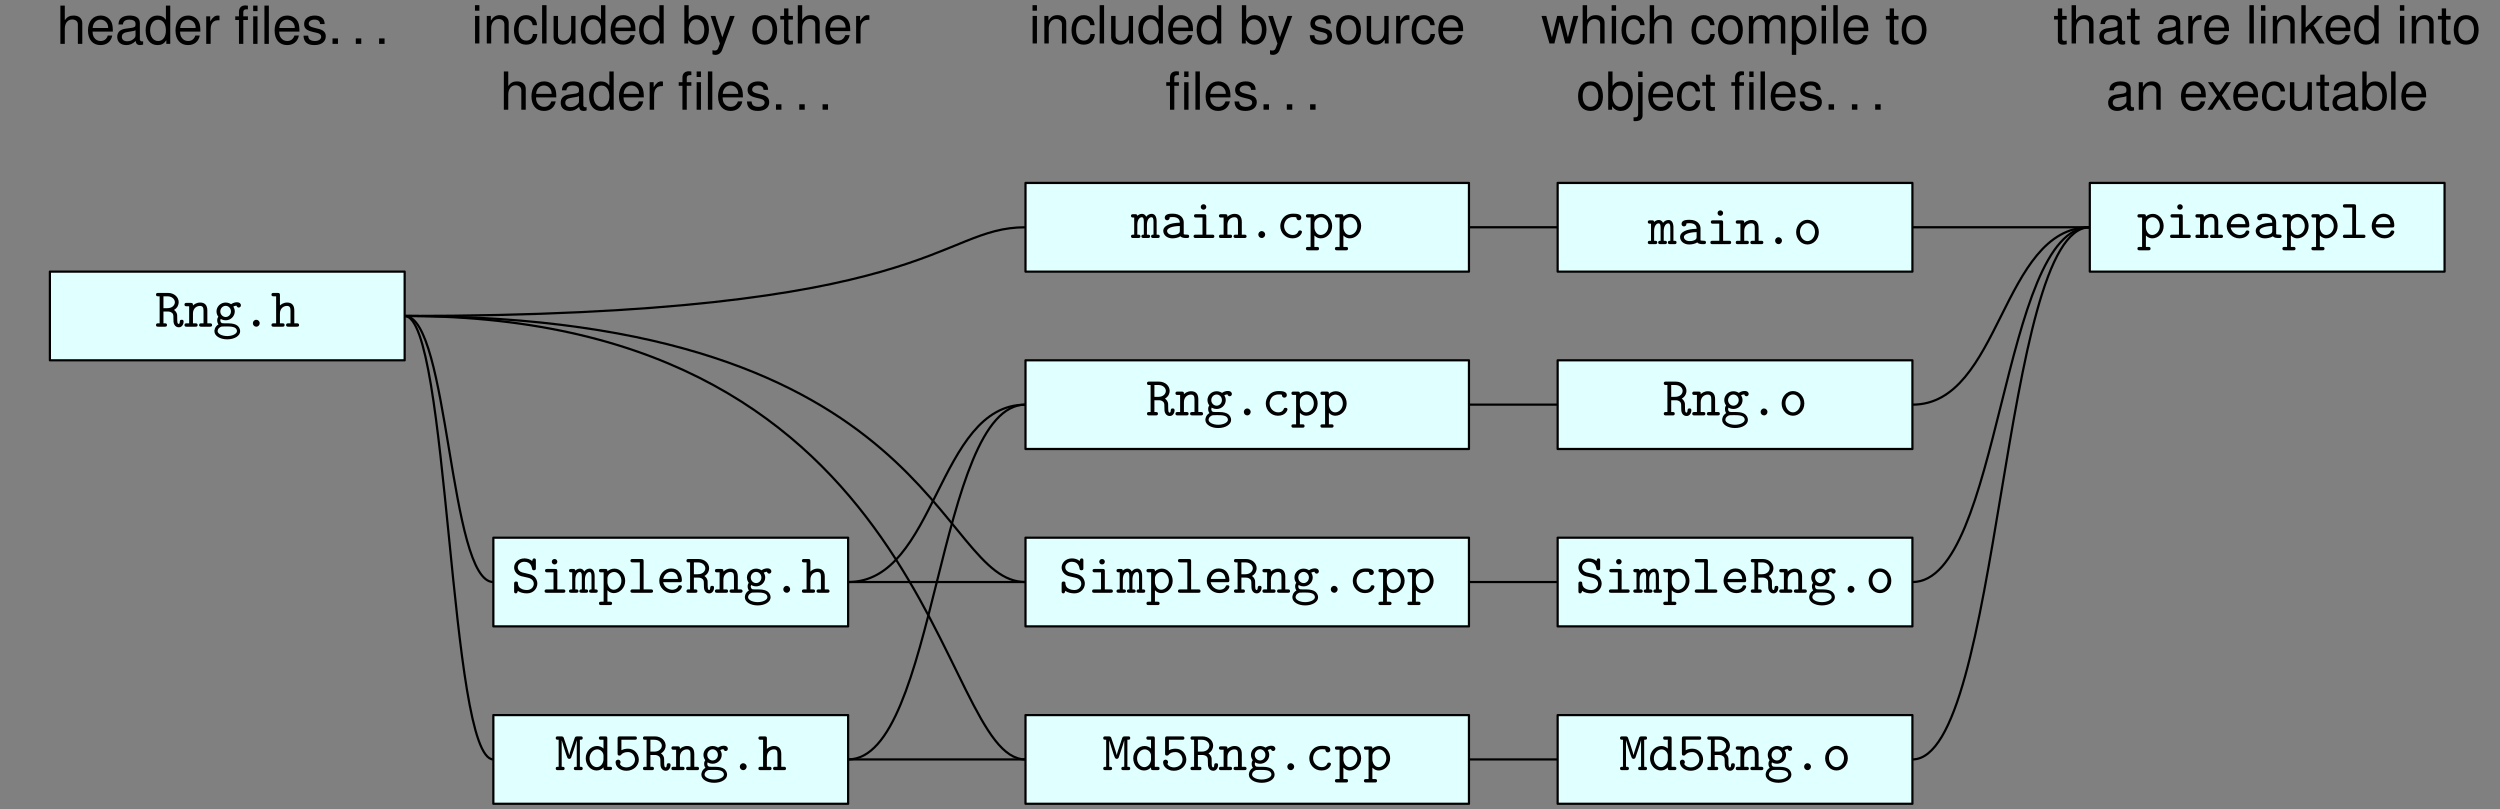 <?xml version="1.0" encoding="UTF-8"?>
<svg xmlns="http://www.w3.org/2000/svg" xmlns:xlink="http://www.w3.org/1999/xlink" width="451pt" height="146pt" viewBox="0 0 451 146" version="1.1">
<rect x="0" y="0" width="451" height="146" fill="#808080" stroke="none"/>
<defs>
<g>
<symbol overflow="visible" id="glyph0-0">
<path style="stroke:none;" d=""/>
</symbol>
<symbol overflow="visible" id="glyph0-1">
<path style="stroke:none;" d="M 1.094 -4 C 1.062 -4.297 0.875 -4.297 0.688 -4.297 L 0.375 -4.297 C 0.219 -4.297 -0.047 -4.297 -0.047 -4 C -0.047 -3.688 0.172 -3.688 0.531 -3.688 L 0.531 -0.609 C 0.172 -0.609 -0.047 -0.609 -0.047 -0.297 C -0.047 0 0.234 0 0.375 0 L 1.25 0 C 1.391 0 1.656 0 1.656 -0.297 C 1.656 -0.609 1.453 -0.609 1.094 -0.609 L 1.094 -2.391 C 1.094 -3.281 1.5 -3.75 1.906 -3.75 C 2.141 -3.75 2.266 -3.578 2.266 -2.938 L 2.266 -0.609 C 2.078 -0.609 1.828 -0.609 1.828 -0.297 C 1.828 0 2.109 0 2.25 0 L 2.984 0 C 3.141 0 3.406 0 3.406 -0.297 C 3.406 -0.609 3.188 -0.609 2.828 -0.609 L 2.828 -2.391 C 2.828 -3.281 3.234 -3.75 3.656 -3.75 C 3.875 -3.75 4.016 -3.578 4.016 -2.938 L 4.016 -0.609 C 3.828 -0.609 3.578 -0.609 3.578 -0.297 C 3.578 0 3.844 0 3.984 0 L 4.734 0 C 4.891 0 5.141 0 5.141 -0.297 C 5.141 -0.609 4.938 -0.609 4.578 -0.609 L 4.578 -3.016 C 4.578 -3.219 4.578 -4.359 3.688 -4.359 C 3.391 -4.359 2.984 -4.234 2.703 -3.844 C 2.547 -4.172 2.266 -4.359 1.938 -4.359 C 1.625 -4.359 1.328 -4.219 1.094 -4 Z M 1.094 -4 "/>
</symbol>
<symbol overflow="visible" id="glyph0-2">
<path style="stroke:none;" d="M 3.656 -0.312 C 3.875 -0.016 4.344 0 4.719 0 C 5 0 5.219 0 5.219 -0.312 C 5.219 -0.609 4.969 -0.609 4.828 -0.609 C 4.406 -0.609 4.312 -0.656 4.234 -0.688 L 4.234 -2.844 C 4.234 -3.547 3.688 -4.391 2.25 -4.391 C 1.828 -4.391 0.812 -4.391 0.812 -3.656 C 0.812 -3.359 1.016 -3.203 1.25 -3.203 C 1.406 -3.203 1.688 -3.297 1.688 -3.656 C 1.688 -3.734 1.703 -3.75 1.906 -3.766 C 2.047 -3.781 2.172 -3.781 2.266 -3.781 C 3.016 -3.781 3.531 -3.469 3.531 -2.766 C 1.781 -2.734 0.547 -2.234 0.547 -1.281 C 0.547 -0.594 1.172 0.062 2.188 0.062 C 2.562 0.062 3.188 -0.016 3.656 -0.312 Z M 3.531 -2.172 L 3.531 -1.328 C 3.531 -1.109 3.531 -0.891 3.156 -0.719 C 2.797 -0.547 2.344 -0.547 2.266 -0.547 C 1.641 -0.547 1.234 -0.891 1.234 -1.281 C 1.234 -1.766 2.094 -2.141 3.531 -2.172 Z M 3.531 -2.172 "/>
</symbol>
<symbol overflow="visible" id="glyph0-3">
<path style="stroke:none;" d="M 3.078 -3.891 C 3.078 -4.203 3.016 -4.297 2.688 -4.297 L 1.266 -4.297 C 1.109 -4.297 0.859 -4.297 0.859 -4 C 0.859 -3.688 1.109 -3.688 1.266 -3.688 L 2.391 -3.688 L 2.391 -0.609 L 1.188 -0.609 C 1.031 -0.609 0.781 -0.609 0.781 -0.297 C 0.781 0 1.031 0 1.188 0 L 4.125 0 C 4.281 0 4.531 0 4.531 -0.297 C 4.531 -0.609 4.281 -0.609 4.125 -0.609 L 3.078 -0.609 Z M 3.078 -5.609 C 3.078 -5.875 2.859 -6.094 2.578 -6.094 C 2.297 -6.094 2.078 -5.875 2.078 -5.609 C 2.078 -5.328 2.297 -5.109 2.578 -5.109 C 2.859 -5.109 3.078 -5.328 3.078 -5.609 Z M 3.078 -5.609 "/>
</symbol>
<symbol overflow="visible" id="glyph0-4">
<path style="stroke:none;" d="M 1.656 -3.828 C 1.656 -4.141 1.656 -4.297 1.25 -4.297 L 0.531 -4.297 C 0.375 -4.297 0.125 -4.297 0.125 -3.984 C 0.125 -3.688 0.375 -3.688 0.516 -3.688 L 0.969 -3.688 L 0.969 -0.609 L 0.531 -0.609 C 0.375 -0.609 0.125 -0.609 0.125 -0.297 C 0.125 0 0.375 0 0.516 0 L 2.109 0 C 2.25 0 2.5 0 2.5 -0.297 C 2.5 -0.609 2.25 -0.609 2.094 -0.609 L 1.656 -0.609 L 1.656 -2.375 C 1.656 -3.375 2.391 -3.75 2.906 -3.75 C 3.422 -3.75 3.562 -3.469 3.562 -2.875 L 3.562 -0.609 L 3.188 -0.609 C 3.016 -0.609 2.766 -0.609 2.766 -0.297 C 2.766 0 3.047 0 3.188 0 L 4.703 0 C 4.844 0 5.109 0 5.109 -0.297 C 5.109 -0.609 4.859 -0.609 4.688 -0.609 L 4.25 -0.609 L 4.25 -2.922 C 4.25 -3.922 3.75 -4.359 2.953 -4.359 C 2.297 -4.359 1.844 -4.016 1.656 -3.828 Z M 1.656 -3.828 "/>
</symbol>
<symbol overflow="visible" id="glyph0-5">
<path style="stroke:none;" d="M 3.234 -0.625 C 3.234 -0.984 2.938 -1.25 2.625 -1.25 C 2.25 -1.25 2 -0.938 2 -0.625 C 2 -0.266 2.297 0 2.609 0 C 2.984 0 3.234 -0.312 3.234 -0.625 Z M 3.234 -0.625 "/>
</symbol>
<symbol overflow="visible" id="glyph0-6">
<path style="stroke:none;" d="M 4.641 -1.094 C 4.641 -1.359 4.359 -1.359 4.297 -1.359 C 4.141 -1.359 4.031 -1.344 3.969 -1.141 C 3.906 -1.016 3.719 -0.547 2.984 -0.547 C 2.141 -0.547 1.422 -1.25 1.422 -2.156 C 1.422 -2.625 1.688 -3.781 3.047 -3.781 C 3.25 -3.781 3.641 -3.781 3.641 -3.688 C 3.656 -3.344 3.844 -3.203 4.078 -3.203 C 4.312 -3.203 4.531 -3.375 4.531 -3.656 C 4.531 -4.391 3.484 -4.391 3.047 -4.391 C 1.328 -4.391 0.734 -3.031 0.734 -2.156 C 0.734 -0.953 1.672 0.062 2.922 0.062 C 4.312 0.062 4.641 -0.922 4.641 -1.094 Z M 4.641 -1.094 "/>
</symbol>
<symbol overflow="visible" id="glyph0-7">
<path style="stroke:none;" d="M 1.656 -2.625 C 1.656 -3.219 2.234 -3.75 2.859 -3.75 C 3.594 -3.75 4.172 -3.016 4.172 -2.156 C 4.172 -1.203 3.484 -0.547 2.781 -0.547 C 2 -0.547 1.656 -1.422 1.656 -1.906 Z M 1.656 -0.453 C 2.062 -0.031 2.5 0.062 2.812 0.062 C 3.891 0.062 4.859 -0.891 4.859 -2.156 C 4.859 -3.375 3.984 -4.359 2.922 -4.359 C 2.438 -4.359 2 -4.172 1.656 -3.875 C 1.656 -4.156 1.641 -4.297 1.25 -4.297 L 0.531 -4.297 C 0.375 -4.297 0.125 -4.297 0.125 -3.984 C 0.125 -3.688 0.375 -3.688 0.516 -3.688 L 0.969 -3.688 L 0.969 1.609 L 0.531 1.609 C 0.375 1.609 0.125 1.609 0.125 1.906 C 0.125 2.219 0.375 2.219 0.516 2.219 L 2.109 2.219 C 2.25 2.219 2.5 2.219 2.5 1.906 C 2.5 1.609 2.25 1.609 2.094 1.609 L 1.656 1.609 Z M 1.656 -0.453 "/>
</symbol>
<symbol overflow="visible" id="glyph0-8">
<path style="stroke:none;" d="M 1.562 -5.484 L 2.266 -5.484 C 3.188 -5.484 3.625 -4.891 3.625 -4.422 C 3.625 -3.922 3.188 -3.344 2.266 -3.344 L 1.562 -3.344 Z M 3.469 -3.031 C 4.125 -3.406 4.312 -4 4.312 -4.422 C 4.312 -5.281 3.562 -6.094 2.375 -6.094 L 0.625 -6.094 C 0.453 -6.094 0.219 -6.094 0.219 -5.781 C 0.219 -5.484 0.469 -5.484 0.625 -5.484 L 0.875 -5.484 L 0.875 -0.609 L 0.625 -0.609 C 0.453 -0.609 0.219 -0.609 0.219 -0.297 C 0.219 0 0.469 0 0.625 0 L 1.797 0 C 1.953 0 2.203 0 2.203 -0.297 C 2.203 -0.609 1.969 -0.609 1.797 -0.609 L 1.562 -0.609 L 1.562 -2.734 L 2.328 -2.734 C 2.516 -2.734 2.828 -2.734 3.141 -2.469 C 3.359 -2.25 3.359 -2.031 3.359 -1.609 C 3.359 -0.969 3.359 -0.672 3.547 -0.344 C 3.719 -0.047 4 0.109 4.344 0.109 C 4.969 0.109 5.203 -0.547 5.203 -0.922 C 5.203 -1.25 4.969 -1.25 4.859 -1.25 C 4.75 -1.25 4.531 -1.25 4.516 -0.953 C 4.516 -0.875 4.5 -0.5 4.328 -0.5 C 4.047 -0.5 4.047 -0.953 4.047 -1.484 C 4.047 -2.109 4.047 -2.188 3.953 -2.422 C 3.844 -2.719 3.609 -2.922 3.469 -3.031 Z M 3.469 -3.031 "/>
</symbol>
<symbol overflow="visible" id="glyph0-9">
<path style="stroke:none;" d="M 2.328 -1.75 C 1.781 -1.75 1.359 -2.219 1.359 -2.75 C 1.359 -3.312 1.797 -3.766 2.328 -3.766 C 2.859 -3.766 3.281 -3.297 3.281 -2.766 C 3.281 -2.188 2.844 -1.75 2.328 -1.75 Z M 1.422 -1.406 C 1.453 -1.391 1.828 -1.156 2.328 -1.156 C 3.234 -1.156 3.969 -1.875 3.969 -2.766 C 3.969 -3.062 3.875 -3.344 3.703 -3.625 C 3.922 -3.75 4.156 -3.781 4.281 -3.797 C 4.344 -3.531 4.578 -3.453 4.672 -3.453 C 4.844 -3.453 5.078 -3.578 5.078 -3.875 C 5.078 -4.094 4.891 -4.406 4.344 -4.406 C 4.234 -4.406 3.75 -4.391 3.297 -4.062 C 3.125 -4.172 2.781 -4.359 2.328 -4.359 C 1.391 -4.359 0.672 -3.609 0.672 -2.766 C 0.672 -2.328 0.844 -2 1 -1.812 C 0.891 -1.656 0.797 -1.438 0.797 -1.141 C 0.797 -0.781 0.938 -0.531 1.031 -0.422 C 0.297 0.031 0.297 0.703 0.297 0.812 C 0.297 1.672 1.328 2.281 2.609 2.281 C 3.891 2.281 4.938 1.672 4.938 0.812 C 4.938 0.453 4.75 -0.047 4.25 -0.312 C 4.109 -0.391 3.703 -0.609 2.797 -0.609 L 2.109 -0.609 C 2.031 -0.609 1.891 -0.609 1.812 -0.625 C 1.672 -0.625 1.609 -0.625 1.484 -0.766 C 1.375 -0.906 1.359 -1.109 1.359 -1.125 C 1.359 -1.172 1.391 -1.312 1.422 -1.406 Z M 2.609 1.688 C 1.609 1.688 0.875 1.25 0.875 0.812 C 0.875 0.641 0.953 0.312 1.281 0.125 C 1.531 -0.047 1.609 -0.047 2.344 -0.047 C 3.234 -0.047 4.359 -0.047 4.359 0.812 C 4.359 1.25 3.609 1.688 2.609 1.688 Z M 2.609 1.688 "/>
</symbol>
<symbol overflow="visible" id="glyph0-10">
<path style="stroke:none;" d="M 2.953 -2.734 C 3.234 -2.672 4.062 -2.469 4.062 -1.609 C 4.062 -1.094 3.625 -0.5 2.844 -0.5 C 2.562 -0.5 2.078 -0.531 1.672 -0.812 C 1.25 -1.078 1.219 -1.5 1.203 -1.672 C 1.203 -1.844 1.188 -2.031 0.875 -2.031 C 0.516 -2.031 0.516 -1.812 0.516 -1.609 L 0.516 -0.297 C 0.516 -0.141 0.516 0.109 0.812 0.109 C 1.031 0.109 1.094 -0.031 1.188 -0.344 C 1.578 -0.047 2.188 0.109 2.828 0.109 C 3.984 0.109 4.703 -0.766 4.703 -1.656 C 4.703 -2.297 4.344 -2.719 4.234 -2.844 C 3.812 -3.234 3.547 -3.312 2.766 -3.484 L 1.969 -3.672 C 1.547 -3.781 1.172 -4.141 1.172 -4.609 C 1.172 -5.109 1.656 -5.594 2.359 -5.594 C 3.531 -5.594 3.688 -4.656 3.75 -4.344 C 3.781 -4.125 3.891 -4.062 4.094 -4.062 C 4.438 -4.062 4.438 -4.281 4.438 -4.469 L 4.438 -5.797 C 4.438 -5.953 4.438 -6.203 4.141 -6.203 C 3.891 -6.203 3.844 -6.031 3.766 -5.734 C 3.359 -6.078 2.828 -6.203 2.375 -6.203 C 1.266 -6.203 0.516 -5.406 0.516 -4.562 C 0.516 -3.891 0.984 -3.234 1.797 -3 C 1.844 -2.984 2.812 -2.766 2.953 -2.734 Z M 2.953 -2.734 "/>
</symbol>
<symbol overflow="visible" id="glyph0-11">
<path style="stroke:none;" d="M 2.953 -5.688 C 2.953 -5.984 2.906 -6.094 2.562 -6.094 L 0.984 -6.094 C 0.828 -6.094 0.578 -6.094 0.578 -5.781 C 0.578 -5.484 0.844 -5.484 0.984 -5.484 L 2.266 -5.484 L 2.266 -0.609 L 0.984 -0.609 C 0.828 -0.609 0.578 -0.609 0.578 -0.297 C 0.578 0 0.844 0 0.984 0 L 4.25 0 C 4.406 0 4.656 0 4.656 -0.297 C 4.656 -0.609 4.422 -0.609 4.25 -0.609 L 2.953 -0.609 Z M 2.953 -5.688 "/>
</symbol>
<symbol overflow="visible" id="glyph0-12">
<path style="stroke:none;" d="M 4.234 -1.906 C 4.438 -1.906 4.625 -1.906 4.625 -2.266 C 4.625 -3.406 3.984 -4.391 2.688 -4.391 C 1.5 -4.391 0.547 -3.391 0.547 -2.156 C 0.547 -0.953 1.562 0.062 2.844 0.062 C 4.156 0.062 4.625 -0.844 4.625 -1.094 C 4.625 -1.359 4.344 -1.359 4.281 -1.359 C 4.094 -1.359 4.016 -1.328 3.953 -1.141 C 3.734 -0.641 3.188 -0.547 2.906 -0.547 C 2.156 -0.547 1.422 -1.047 1.25 -1.906 Z M 1.266 -2.5 C 1.406 -3.234 2 -3.781 2.688 -3.781 C 3.203 -3.781 3.828 -3.531 3.922 -2.5 Z M 1.266 -2.5 "/>
</symbol>
<symbol overflow="visible" id="glyph0-13">
<path style="stroke:none;" d="M 4.25 -2.922 C 4.25 -3.922 3.75 -4.359 2.953 -4.359 C 2.297 -4.359 1.844 -4.016 1.656 -3.828 L 1.656 -5.688 C 1.656 -5.984 1.594 -6.094 1.25 -6.094 L 0.531 -6.094 C 0.375 -6.094 0.125 -6.094 0.125 -5.781 C 0.125 -5.484 0.375 -5.484 0.516 -5.484 L 0.969 -5.484 L 0.969 -0.609 L 0.531 -0.609 C 0.375 -0.609 0.125 -0.609 0.125 -0.297 C 0.125 0 0.375 0 0.516 0 L 2.109 0 C 2.25 0 2.5 0 2.5 -0.297 C 2.5 -0.609 2.25 -0.609 2.094 -0.609 L 1.656 -0.609 L 1.656 -2.375 C 1.656 -3.375 2.391 -3.75 2.906 -3.75 C 3.422 -3.75 3.562 -3.469 3.562 -2.875 L 3.562 -0.609 L 3.188 -0.609 C 3.016 -0.609 2.766 -0.609 2.766 -0.297 C 2.766 0 3.047 0 3.188 0 L 4.703 0 C 4.844 0 5.109 0 5.109 -0.297 C 5.109 -0.609 4.859 -0.609 4.688 -0.609 L 4.25 -0.609 Z M 4.25 -2.922 "/>
</symbol>
<symbol overflow="visible" id="glyph0-14">
<path style="stroke:none;" d="M 4.656 -2.156 C 4.656 -3.406 3.734 -4.391 2.609 -4.391 C 1.5 -4.391 0.562 -3.406 0.562 -2.156 C 0.562 -0.891 1.516 0.062 2.609 0.062 C 3.703 0.062 4.656 -0.891 4.656 -2.156 Z M 2.609 -0.547 C 1.875 -0.547 1.25 -1.297 1.25 -2.219 C 1.25 -3.125 1.906 -3.781 2.609 -3.781 C 3.328 -3.781 3.969 -3.125 3.969 -2.219 C 3.969 -1.297 3.344 -0.547 2.609 -0.547 Z M 2.609 -0.547 "/>
</symbol>
<symbol overflow="visible" id="glyph0-15">
<path style="stroke:none;" d="M 2.891 -3.672 C 2.766 -3.312 2.688 -3.031 2.625 -2.734 L 2.609 -2.734 C 2.516 -3.203 1.641 -5.797 1.609 -5.859 C 1.516 -6.094 1.266 -6.094 1.125 -6.094 L 0.562 -6.094 C 0.422 -6.094 0.172 -6.094 0.172 -5.797 C 0.172 -5.484 0.375 -5.484 0.703 -5.484 L 0.703 -0.609 C 0.375 -0.609 0.172 -0.609 0.172 -0.297 C 0.172 0 0.422 0 0.562 0 L 1.391 0 C 1.531 0 1.781 0 1.781 -0.297 C 1.781 -0.609 1.578 -0.609 1.25 -0.609 L 1.25 -5.359 L 1.266 -5.359 C 1.375 -4.906 2.016 -2.984 2.047 -2.859 C 2.141 -2.625 2.266 -2.25 2.312 -2.188 C 2.375 -2.109 2.5 -2.031 2.609 -2.031 C 2.734 -2.031 2.875 -2.109 2.953 -2.25 C 2.984 -2.312 3.844 -4.828 3.953 -5.359 L 3.969 -5.359 L 3.969 -0.609 C 3.656 -0.609 3.438 -0.609 3.438 -0.297 C 3.438 0 3.688 0 3.844 0 L 4.656 0 C 4.812 0 5.047 0 5.047 -0.297 C 5.047 -0.609 4.844 -0.609 4.531 -0.609 L 4.531 -5.484 C 4.844 -5.484 5.047 -5.484 5.047 -5.797 C 5.047 -6.094 4.812 -6.094 4.656 -6.094 L 4.094 -6.094 C 3.688 -6.094 3.656 -5.953 3.562 -5.688 Z M 2.891 -3.672 "/>
</symbol>
<symbol overflow="visible" id="glyph0-16">
<path style="stroke:none;" d="M 3.562 -0.5 C 3.562 -0.141 3.562 0 3.969 0 L 4.688 0 C 4.859 0 5.109 0 5.109 -0.312 C 5.109 -0.609 4.844 -0.609 4.703 -0.609 L 4.25 -0.609 L 4.25 -5.688 C 4.25 -5.984 4.203 -6.094 3.859 -6.094 L 3.125 -6.094 C 2.969 -6.094 2.719 -6.094 2.719 -5.781 C 2.719 -5.484 2.984 -5.484 3.125 -5.484 L 3.562 -5.484 L 3.562 -3.906 C 3.234 -4.203 2.828 -4.359 2.406 -4.359 C 1.312 -4.359 0.359 -3.406 0.359 -2.141 C 0.359 -0.906 1.25 0.062 2.312 0.062 C 2.875 0.062 3.297 -0.203 3.562 -0.5 Z M 3.562 -2.641 L 3.562 -1.938 C 3.562 -1.375 3.125 -0.547 2.359 -0.547 C 1.641 -0.547 1.047 -1.25 1.047 -2.141 C 1.047 -3.094 1.75 -3.75 2.438 -3.75 C 3.078 -3.75 3.562 -3.188 3.562 -2.641 Z M 3.562 -2.641 "/>
</symbol>
<symbol overflow="visible" id="glyph0-17">
<path style="stroke:none;" d="M 2.766 -3.875 C 2.406 -3.875 1.969 -3.812 1.562 -3.594 L 1.562 -5.484 L 3.953 -5.484 C 4.109 -5.484 4.359 -5.484 4.359 -5.781 C 4.359 -6.094 4.109 -6.094 3.953 -6.094 L 1.281 -6.094 C 0.953 -6.094 0.875 -6 0.875 -5.688 L 0.875 -3.031 C 0.875 -2.844 0.875 -2.625 1.203 -2.625 C 1.375 -2.625 1.422 -2.672 1.5 -2.766 C 1.766 -3.094 2.172 -3.266 2.75 -3.266 C 3.562 -3.266 4.016 -2.547 4.016 -1.891 C 4.016 -1.094 3.312 -0.5 2.469 -0.5 C 2.188 -0.5 1.562 -0.578 1.281 -1.125 C 1.328 -1.172 1.406 -1.25 1.406 -1.453 C 1.406 -1.734 1.172 -1.891 0.969 -1.891 C 0.812 -1.891 0.516 -1.797 0.516 -1.422 C 0.516 -0.594 1.359 0.109 2.469 0.109 C 3.719 0.109 4.703 -0.781 4.703 -1.891 C 4.703 -2.906 3.938 -3.875 2.766 -3.875 Z M 2.766 -3.875 "/>
</symbol>
<symbol overflow="visible" id="glyph1-0">
<path style="stroke:none;" d=""/>
</symbol>
<symbol overflow="visible" id="glyph1-1">
<path style="stroke:none;" d="M 1.422 -4.969 L 0.641 -4.969 L 0.641 0 L 1.422 0 Z M 1.422 -6.906 L 0.625 -6.906 L 0.625 -5.906 L 1.422 -5.906 Z M 1.422 -6.906 "/>
</symbol>
<symbol overflow="visible" id="glyph1-2">
<path style="stroke:none;" d="M 0.656 -4.969 L 0.656 0 L 1.453 0 L 1.453 -2.734 C 1.453 -3.75 1.984 -4.406 2.797 -4.406 C 3.422 -4.406 3.828 -4.031 3.828 -3.438 L 3.828 0 L 4.609 0 L 4.609 -3.75 C 4.609 -4.578 4 -5.109 3.047 -5.109 C 2.297 -5.109 1.828 -4.812 1.391 -4.125 L 1.391 -4.969 Z M 0.656 -4.969 "/>
</symbol>
<symbol overflow="visible" id="glyph1-3">
<path style="stroke:none;" d="M 4.453 -3.297 C 4.422 -3.781 4.312 -4.094 4.125 -4.359 C 3.781 -4.828 3.188 -5.109 2.5 -5.109 C 1.172 -5.109 0.297 -4.047 0.297 -2.391 C 0.297 -0.797 1.141 0.219 2.484 0.219 C 3.672 0.219 4.422 -0.5 4.516 -1.703 L 3.719 -1.703 C 3.594 -0.906 3.188 -0.516 2.516 -0.516 C 1.641 -0.516 1.125 -1.219 1.125 -2.391 C 1.125 -3.641 1.625 -4.375 2.484 -4.375 C 3.156 -4.375 3.562 -3.984 3.672 -3.297 Z M 4.453 -3.297 "/>
</symbol>
<symbol overflow="visible" id="glyph1-4">
<path style="stroke:none;" d="M 1.438 -6.906 L 0.641 -6.906 L 0.641 0 L 1.438 0 Z M 1.438 -6.906 "/>
</symbol>
<symbol overflow="visible" id="glyph1-5">
<path style="stroke:none;" d="M 4.562 0 L 4.562 -4.969 L 3.781 -4.969 L 3.781 -2.156 C 3.781 -1.141 3.25 -0.469 2.422 -0.469 C 1.797 -0.469 1.406 -0.859 1.406 -1.453 L 1.406 -4.969 L 0.609 -4.969 L 0.609 -1.141 C 0.609 -0.312 1.234 0.219 2.203 0.219 C 2.922 0.219 3.391 -0.031 3.859 -0.688 L 3.859 0 Z M 4.562 0 "/>
</symbol>
<symbol overflow="visible" id="glyph1-6">
<path style="stroke:none;" d="M 4.688 -6.906 L 3.906 -6.906 L 3.906 -4.344 C 3.562 -4.844 3.047 -5.109 2.375 -5.109 C 1.094 -5.109 0.25 -4.078 0.25 -2.484 C 0.25 -0.812 1.062 0.219 2.406 0.219 C 3.094 0.219 3.562 -0.031 3.984 -0.656 L 3.984 0 L 4.688 0 Z M 2.516 -4.359 C 3.359 -4.359 3.906 -3.609 3.906 -2.422 C 3.906 -1.281 3.359 -0.516 2.516 -0.516 C 1.641 -0.516 1.062 -1.281 1.062 -2.438 C 1.062 -3.594 1.641 -4.359 2.516 -4.359 Z M 2.516 -4.359 "/>
</symbol>
<symbol overflow="visible" id="glyph1-7">
<path style="stroke:none;" d="M 4.859 -2.219 C 4.859 -2.969 4.797 -3.422 4.656 -3.797 C 4.344 -4.609 3.578 -5.109 2.656 -5.109 C 1.266 -5.109 0.375 -4.047 0.375 -2.422 C 0.375 -0.781 1.234 0.219 2.625 0.219 C 3.766 0.219 4.547 -0.422 4.75 -1.5 L 3.953 -1.5 C 3.734 -0.859 3.297 -0.516 2.656 -0.516 C 2.156 -0.516 1.734 -0.734 1.469 -1.156 C 1.281 -1.438 1.219 -1.719 1.203 -2.219 Z M 1.219 -2.859 C 1.281 -3.781 1.844 -4.375 2.641 -4.375 C 3.422 -4.375 4.016 -3.734 4.016 -2.922 C 4.016 -2.891 4.016 -2.875 4 -2.859 Z M 1.219 -2.859 "/>
</symbol>
<symbol overflow="visible" id="glyph1-8">
<path style="stroke:none;" d="M 0.516 -6.906 L 0.516 0 L 1.219 0 L 1.219 -0.641 C 1.594 -0.062 2.109 0.219 2.797 0.219 C 4.094 0.219 4.953 -0.859 4.953 -2.5 C 4.953 -4.109 4.141 -5.109 2.828 -5.109 C 2.156 -5.109 1.672 -4.844 1.297 -4.297 L 1.297 -6.906 Z M 2.672 -4.359 C 3.562 -4.359 4.125 -3.594 4.125 -2.422 C 4.125 -1.281 3.547 -0.516 2.672 -0.516 C 1.844 -0.516 1.297 -1.281 1.297 -2.438 C 1.297 -3.609 1.844 -4.359 2.672 -4.359 Z M 2.672 -4.359 "/>
</symbol>
<symbol overflow="visible" id="glyph1-9">
<path style="stroke:none;" d="M 3.672 -4.969 L 2.297 -1.094 L 1.031 -4.969 L 0.188 -4.969 L 1.859 0.016 L 1.562 0.812 C 1.438 1.156 1.266 1.281 0.922 1.281 C 0.812 1.281 0.688 1.266 0.516 1.234 L 0.516 1.938 C 0.672 2.031 0.828 2.062 1.047 2.062 C 1.297 2.062 1.578 1.984 1.781 1.828 C 2.031 1.641 2.172 1.438 2.312 1.047 L 4.531 -4.969 Z M 3.672 -4.969 "/>
</symbol>
<symbol overflow="visible" id="glyph1-10">
<path style="stroke:none;" d="M 2.578 -5.109 C 1.188 -5.109 0.344 -4.109 0.344 -2.438 C 0.344 -0.781 1.172 0.219 2.578 0.219 C 3.984 0.219 4.828 -0.781 4.828 -2.406 C 4.828 -4.125 4 -5.109 2.578 -5.109 Z M 2.578 -4.375 C 3.469 -4.375 4 -3.641 4 -2.422 C 4 -1.25 3.453 -0.516 2.578 -0.516 C 1.703 -0.516 1.172 -1.234 1.172 -2.438 C 1.172 -3.641 1.703 -4.375 2.578 -4.375 Z M 2.578 -4.375 "/>
</symbol>
<symbol overflow="visible" id="glyph1-11">
<path style="stroke:none;" d="M 2.406 -4.969 L 1.594 -4.969 L 1.594 -6.328 L 0.812 -6.328 L 0.812 -4.969 L 0.125 -4.969 L 0.125 -4.312 L 0.812 -4.312 L 0.812 -0.562 C 0.812 -0.062 1.141 0.219 1.766 0.219 C 1.953 0.219 2.141 0.203 2.406 0.156 L 2.406 -0.516 C 2.297 -0.484 2.172 -0.469 2.031 -0.469 C 1.688 -0.469 1.594 -0.562 1.594 -0.922 L 1.594 -4.312 L 2.406 -4.312 Z M 2.406 -4.969 "/>
</symbol>
<symbol overflow="visible" id="glyph1-12">
<path style="stroke:none;" d="M 0.656 -6.906 L 0.656 0 L 1.453 0 L 1.453 -2.734 C 1.453 -3.75 1.984 -4.406 2.797 -4.406 C 3.047 -4.406 3.297 -4.328 3.5 -4.188 C 3.719 -4.031 3.812 -3.781 3.812 -3.438 L 3.812 0 L 4.609 0 L 4.609 -3.75 C 4.609 -4.578 4 -5.109 3.047 -5.109 C 2.344 -5.109 1.906 -4.891 1.453 -4.281 L 1.453 -6.906 Z M 0.656 -6.906 "/>
</symbol>
<symbol overflow="visible" id="glyph1-13">
<path style="stroke:none;" d="M 0.656 -4.969 L 0.656 0 L 1.453 0 L 1.453 -2.578 C 1.453 -3.281 1.625 -3.75 2 -4.031 C 2.25 -4.203 2.484 -4.266 3.047 -4.266 L 3.047 -5.078 C 2.906 -5.094 2.844 -5.109 2.734 -5.109 C 2.219 -5.109 1.844 -4.797 1.375 -4.062 L 1.375 -4.969 Z M 0.656 -4.969 "/>
</symbol>
<symbol overflow="visible" id="glyph2-0">
<path style="stroke:none;" d=""/>
</symbol>
<symbol overflow="visible" id="glyph2-1">
<path style="stroke:none;" d="M 0.656 -6.906 L 0.656 0 L 1.453 0 L 1.453 -2.734 C 1.453 -3.75 1.984 -4.406 2.797 -4.406 C 3.047 -4.406 3.297 -4.328 3.5 -4.188 C 3.719 -4.031 3.812 -3.781 3.812 -3.438 L 3.812 0 L 4.609 0 L 4.609 -3.75 C 4.609 -4.578 4 -5.109 3.047 -5.109 C 2.344 -5.109 1.906 -4.891 1.453 -4.281 L 1.453 -6.906 Z M 0.656 -6.906 "/>
</symbol>
<symbol overflow="visible" id="glyph2-2">
<path style="stroke:none;" d="M 4.859 -2.219 C 4.859 -2.969 4.797 -3.422 4.656 -3.797 C 4.344 -4.609 3.578 -5.109 2.656 -5.109 C 1.266 -5.109 0.375 -4.047 0.375 -2.422 C 0.375 -0.781 1.234 0.219 2.625 0.219 C 3.766 0.219 4.547 -0.422 4.75 -1.5 L 3.953 -1.5 C 3.734 -0.859 3.297 -0.516 2.656 -0.516 C 2.156 -0.516 1.734 -0.734 1.469 -1.156 C 1.281 -1.438 1.219 -1.719 1.203 -2.219 Z M 1.219 -2.859 C 1.281 -3.781 1.844 -4.375 2.641 -4.375 C 3.422 -4.375 4.016 -3.734 4.016 -2.922 C 4.016 -2.891 4.016 -2.875 4 -2.859 Z M 1.219 -2.859 "/>
</symbol>
<symbol overflow="visible" id="glyph2-3">
<path style="stroke:none;" d="M 5.062 -0.469 C 4.984 -0.438 4.938 -0.438 4.891 -0.438 C 4.625 -0.438 4.469 -0.594 4.469 -0.828 L 4.469 -3.75 C 4.469 -4.625 3.828 -5.109 2.609 -5.109 C 1.891 -5.109 1.281 -4.891 0.953 -4.531 C 0.734 -4.266 0.641 -3.984 0.609 -3.5 L 1.406 -3.5 C 1.484 -4.094 1.844 -4.375 2.578 -4.375 C 3.281 -4.375 3.688 -4.109 3.688 -3.641 L 3.688 -3.422 C 3.688 -3.094 3.484 -2.953 2.859 -2.875 C 1.75 -2.734 1.578 -2.703 1.266 -2.578 C 0.688 -2.344 0.391 -1.891 0.391 -1.25 C 0.391 -0.344 1.016 0.219 2.031 0.219 C 2.656 0.219 3.156 0 3.719 -0.516 C 3.766 -0.016 4.016 0.219 4.531 0.219 C 4.688 0.219 4.812 0.203 5.062 0.125 Z M 3.688 -1.562 C 3.688 -1.297 3.609 -1.141 3.375 -0.922 C 3.047 -0.625 2.656 -0.469 2.203 -0.469 C 1.578 -0.469 1.219 -0.766 1.219 -1.266 C 1.219 -1.797 1.578 -2.062 2.422 -2.172 C 3.25 -2.297 3.422 -2.328 3.688 -2.453 Z M 3.688 -1.562 "/>
</symbol>
<symbol overflow="visible" id="glyph2-4">
<path style="stroke:none;" d="M 4.688 -6.906 L 3.906 -6.906 L 3.906 -4.344 C 3.562 -4.844 3.047 -5.109 2.375 -5.109 C 1.094 -5.109 0.25 -4.078 0.25 -2.484 C 0.25 -0.812 1.062 0.219 2.406 0.219 C 3.094 0.219 3.562 -0.031 3.984 -0.656 L 3.984 0 L 4.688 0 Z M 2.516 -4.359 C 3.359 -4.359 3.906 -3.609 3.906 -2.422 C 3.906 -1.281 3.359 -0.516 2.516 -0.516 C 1.641 -0.516 1.062 -1.281 1.062 -2.438 C 1.062 -3.594 1.641 -4.359 2.516 -4.359 Z M 2.516 -4.359 "/>
</symbol>
<symbol overflow="visible" id="glyph2-5">
<path style="stroke:none;" d="M 0.656 -4.969 L 0.656 0 L 1.453 0 L 1.453 -2.578 C 1.453 -3.281 1.625 -3.75 2 -4.031 C 2.25 -4.203 2.484 -4.266 3.047 -4.266 L 3.047 -5.078 C 2.906 -5.094 2.844 -5.109 2.734 -5.109 C 2.219 -5.109 1.844 -4.797 1.375 -4.062 L 1.375 -4.969 Z M 0.656 -4.969 "/>
</symbol>
<symbol overflow="visible" id="glyph2-6">
<path style="stroke:none;" d="M 2.391 -4.969 L 1.562 -4.969 L 1.562 -5.734 C 1.562 -6.062 1.75 -6.234 2.109 -6.234 C 2.172 -6.234 2.203 -6.234 2.391 -6.234 L 2.391 -6.891 C 2.203 -6.922 2.109 -6.938 1.938 -6.938 C 1.219 -6.938 0.781 -6.516 0.781 -5.797 L 0.781 -4.969 L 0.109 -4.969 L 0.109 -4.312 L 0.781 -4.312 L 0.781 0 L 1.562 0 L 1.562 -4.312 L 2.391 -4.312 Z M 4.125 -4.969 L 3.344 -4.969 L 3.344 0 L 4.125 0 Z M 4.125 -6.906 L 3.344 -6.906 L 3.344 -5.906 L 4.125 -5.906 Z M 4.125 -6.906 "/>
</symbol>
<symbol overflow="visible" id="glyph2-7">
<path style="stroke:none;" d="M 1.438 -6.906 L 0.641 -6.906 L 0.641 0 L 1.438 0 Z M 1.438 -6.906 "/>
</symbol>
<symbol overflow="visible" id="glyph2-8">
<path style="stroke:none;" d="M 4.141 -3.578 C 4.141 -4.547 3.5 -5.109 2.344 -5.109 C 1.188 -5.109 0.438 -4.5 0.438 -3.594 C 0.438 -2.812 0.844 -2.438 2.016 -2.156 L 2.75 -1.984 C 3.297 -1.844 3.516 -1.641 3.516 -1.281 C 3.516 -0.828 3.062 -0.516 2.375 -0.516 C 1.938 -0.516 1.578 -0.641 1.375 -0.844 C 1.266 -0.984 1.203 -1.125 1.156 -1.484 L 0.328 -1.484 C 0.359 -0.328 1 0.219 2.297 0.219 C 3.547 0.219 4.344 -0.391 4.344 -1.359 C 4.344 -2.094 3.922 -2.5 2.938 -2.734 L 2.188 -2.922 C 1.547 -3.062 1.266 -3.281 1.266 -3.625 C 1.266 -4.078 1.672 -4.375 2.312 -4.375 C 2.953 -4.375 3.297 -4.094 3.312 -3.578 Z M 4.141 -3.578 "/>
</symbol>
<symbol overflow="visible" id="glyph2-9">
<path style="stroke:none;" d="M 1.812 -0.984 L 0.828 -0.984 L 0.828 0 L 1.812 0 Z M 1.812 -0.984 "/>
</symbol>
<symbol overflow="visible" id="glyph3-0">
<path style="stroke:none;" d=""/>
</symbol>
<symbol overflow="visible" id="glyph3-1">
<path style="stroke:none;" d="M 1.422 -4.969 L 0.641 -4.969 L 0.641 0 L 1.422 0 Z M 1.422 -6.906 L 0.625 -6.906 L 0.625 -5.906 L 1.422 -5.906 Z M 1.422 -6.906 "/>
</symbol>
<symbol overflow="visible" id="glyph3-2">
<path style="stroke:none;" d="M 0.656 -4.969 L 0.656 0 L 1.453 0 L 1.453 -2.734 C 1.453 -3.75 1.984 -4.406 2.797 -4.406 C 3.422 -4.406 3.828 -4.031 3.828 -3.438 L 3.828 0 L 4.609 0 L 4.609 -3.75 C 4.609 -4.578 4 -5.109 3.047 -5.109 C 2.297 -5.109 1.828 -4.812 1.391 -4.125 L 1.391 -4.969 Z M 0.656 -4.969 "/>
</symbol>
<symbol overflow="visible" id="glyph3-3">
<path style="stroke:none;" d="M 4.453 -3.297 C 4.422 -3.781 4.312 -4.094 4.125 -4.359 C 3.781 -4.828 3.188 -5.109 2.5 -5.109 C 1.172 -5.109 0.297 -4.047 0.297 -2.391 C 0.297 -0.797 1.141 0.219 2.484 0.219 C 3.672 0.219 4.422 -0.5 4.516 -1.703 L 3.719 -1.703 C 3.594 -0.906 3.188 -0.516 2.516 -0.516 C 1.641 -0.516 1.125 -1.219 1.125 -2.391 C 1.125 -3.641 1.625 -4.375 2.484 -4.375 C 3.156 -4.375 3.562 -3.984 3.672 -3.297 Z M 4.453 -3.297 "/>
</symbol>
<symbol overflow="visible" id="glyph3-4">
<path style="stroke:none;" d="M 1.438 -6.906 L 0.641 -6.906 L 0.641 0 L 1.438 0 Z M 1.438 -6.906 "/>
</symbol>
<symbol overflow="visible" id="glyph3-5">
<path style="stroke:none;" d="M 4.562 0 L 4.562 -4.969 L 3.781 -4.969 L 3.781 -2.156 C 3.781 -1.141 3.25 -0.469 2.422 -0.469 C 1.797 -0.469 1.406 -0.859 1.406 -1.453 L 1.406 -4.969 L 0.609 -4.969 L 0.609 -1.141 C 0.609 -0.312 1.234 0.219 2.203 0.219 C 2.922 0.219 3.391 -0.031 3.859 -0.688 L 3.859 0 Z M 4.562 0 "/>
</symbol>
<symbol overflow="visible" id="glyph3-6">
<path style="stroke:none;" d="M 4.688 -6.906 L 3.906 -6.906 L 3.906 -4.344 C 3.562 -4.844 3.047 -5.109 2.375 -5.109 C 1.094 -5.109 0.25 -4.078 0.25 -2.484 C 0.25 -0.812 1.062 0.219 2.406 0.219 C 3.094 0.219 3.562 -0.031 3.984 -0.656 L 3.984 0 L 4.688 0 Z M 2.516 -4.359 C 3.359 -4.359 3.906 -3.609 3.906 -2.422 C 3.906 -1.281 3.359 -0.516 2.516 -0.516 C 1.641 -0.516 1.062 -1.281 1.062 -2.438 C 1.062 -3.594 1.641 -4.359 2.516 -4.359 Z M 2.516 -4.359 "/>
</symbol>
<symbol overflow="visible" id="glyph3-7">
<path style="stroke:none;" d="M 4.859 -2.219 C 4.859 -2.969 4.797 -3.422 4.656 -3.797 C 4.344 -4.609 3.578 -5.109 2.656 -5.109 C 1.266 -5.109 0.375 -4.047 0.375 -2.422 C 0.375 -0.781 1.234 0.219 2.625 0.219 C 3.766 0.219 4.547 -0.422 4.75 -1.5 L 3.953 -1.5 C 3.734 -0.859 3.297 -0.516 2.656 -0.516 C 2.156 -0.516 1.734 -0.734 1.469 -1.156 C 1.281 -1.438 1.219 -1.719 1.203 -2.219 Z M 1.219 -2.859 C 1.281 -3.781 1.844 -4.375 2.641 -4.375 C 3.422 -4.375 4.016 -3.734 4.016 -2.922 C 4.016 -2.891 4.016 -2.875 4 -2.859 Z M 1.219 -2.859 "/>
</symbol>
<symbol overflow="visible" id="glyph3-8">
<path style="stroke:none;" d="M 0.516 -6.906 L 0.516 0 L 1.219 0 L 1.219 -0.641 C 1.594 -0.062 2.109 0.219 2.797 0.219 C 4.094 0.219 4.953 -0.859 4.953 -2.5 C 4.953 -4.109 4.141 -5.109 2.828 -5.109 C 2.156 -5.109 1.672 -4.844 1.297 -4.297 L 1.297 -6.906 Z M 2.672 -4.359 C 3.562 -4.359 4.125 -3.594 4.125 -2.422 C 4.125 -1.281 3.547 -0.516 2.672 -0.516 C 1.844 -0.516 1.297 -1.281 1.297 -2.438 C 1.297 -3.609 1.844 -4.359 2.672 -4.359 Z M 2.672 -4.359 "/>
</symbol>
<symbol overflow="visible" id="glyph3-9">
<path style="stroke:none;" d="M 3.672 -4.969 L 2.297 -1.094 L 1.031 -4.969 L 0.188 -4.969 L 1.859 0.016 L 1.562 0.812 C 1.438 1.156 1.266 1.281 0.922 1.281 C 0.812 1.281 0.688 1.266 0.516 1.234 L 0.516 1.938 C 0.672 2.031 0.828 2.062 1.047 2.062 C 1.297 2.062 1.578 1.984 1.781 1.828 C 2.031 1.641 2.172 1.438 2.312 1.047 L 4.531 -4.969 Z M 3.672 -4.969 "/>
</symbol>
<symbol overflow="visible" id="glyph3-10">
<path style="stroke:none;" d="M 4.141 -3.578 C 4.141 -4.547 3.5 -5.109 2.344 -5.109 C 1.188 -5.109 0.438 -4.5 0.438 -3.594 C 0.438 -2.812 0.844 -2.438 2.016 -2.156 L 2.75 -1.984 C 3.297 -1.844 3.516 -1.641 3.516 -1.281 C 3.516 -0.828 3.062 -0.516 2.375 -0.516 C 1.938 -0.516 1.578 -0.641 1.375 -0.844 C 1.266 -0.984 1.203 -1.125 1.156 -1.484 L 0.328 -1.484 C 0.359 -0.328 1 0.219 2.297 0.219 C 3.547 0.219 4.344 -0.391 4.344 -1.359 C 4.344 -2.094 3.922 -2.5 2.938 -2.734 L 2.188 -2.922 C 1.547 -3.062 1.266 -3.281 1.266 -3.625 C 1.266 -4.078 1.672 -4.375 2.312 -4.375 C 2.953 -4.375 3.297 -4.094 3.312 -3.578 Z M 4.141 -3.578 "/>
</symbol>
<symbol overflow="visible" id="glyph3-11">
<path style="stroke:none;" d="M 2.578 -5.109 C 1.188 -5.109 0.344 -4.109 0.344 -2.438 C 0.344 -0.781 1.172 0.219 2.578 0.219 C 3.984 0.219 4.828 -0.781 4.828 -2.406 C 4.828 -4.125 4 -5.109 2.578 -5.109 Z M 2.578 -4.375 C 3.469 -4.375 4 -3.641 4 -2.422 C 4 -1.25 3.453 -0.516 2.578 -0.516 C 1.703 -0.516 1.172 -1.234 1.172 -2.438 C 1.172 -3.641 1.703 -4.375 2.578 -4.375 Z M 2.578 -4.375 "/>
</symbol>
<symbol overflow="visible" id="glyph3-12">
<path style="stroke:none;" d="M 0.656 -4.969 L 0.656 0 L 1.453 0 L 1.453 -2.578 C 1.453 -3.281 1.625 -3.75 2 -4.031 C 2.25 -4.203 2.484 -4.266 3.047 -4.266 L 3.047 -5.078 C 2.906 -5.094 2.844 -5.109 2.734 -5.109 C 2.219 -5.109 1.844 -4.797 1.375 -4.062 L 1.375 -4.969 Z M 0.656 -4.969 "/>
</symbol>
<symbol overflow="visible" id="glyph4-0">
<path style="stroke:none;" d=""/>
</symbol>
<symbol overflow="visible" id="glyph4-1">
<path style="stroke:none;" d="M 2.391 -4.969 L 1.562 -4.969 L 1.562 -5.734 C 1.562 -6.062 1.75 -6.234 2.109 -6.234 C 2.172 -6.234 2.203 -6.234 2.391 -6.234 L 2.391 -6.891 C 2.203 -6.922 2.109 -6.938 1.938 -6.938 C 1.219 -6.938 0.781 -6.516 0.781 -5.797 L 0.781 -4.969 L 0.109 -4.969 L 0.109 -4.312 L 0.781 -4.312 L 0.781 0 L 1.562 0 L 1.562 -4.312 L 2.391 -4.312 Z M 4.125 -4.969 L 3.344 -4.969 L 3.344 0 L 4.125 0 Z M 4.125 -6.906 L 3.344 -6.906 L 3.344 -5.906 L 4.125 -5.906 Z M 4.125 -6.906 "/>
</symbol>
<symbol overflow="visible" id="glyph4-2">
<path style="stroke:none;" d="M 1.438 -6.906 L 0.641 -6.906 L 0.641 0 L 1.438 0 Z M 1.438 -6.906 "/>
</symbol>
<symbol overflow="visible" id="glyph4-3">
<path style="stroke:none;" d="M 4.859 -2.219 C 4.859 -2.969 4.797 -3.422 4.656 -3.797 C 4.344 -4.609 3.578 -5.109 2.656 -5.109 C 1.266 -5.109 0.375 -4.047 0.375 -2.422 C 0.375 -0.781 1.234 0.219 2.625 0.219 C 3.766 0.219 4.547 -0.422 4.75 -1.5 L 3.953 -1.5 C 3.734 -0.859 3.297 -0.516 2.656 -0.516 C 2.156 -0.516 1.734 -0.734 1.469 -1.156 C 1.281 -1.438 1.219 -1.719 1.203 -2.219 Z M 1.219 -2.859 C 1.281 -3.781 1.844 -4.375 2.641 -4.375 C 3.422 -4.375 4.016 -3.734 4.016 -2.922 C 4.016 -2.891 4.016 -2.875 4 -2.859 Z M 1.219 -2.859 "/>
</symbol>
<symbol overflow="visible" id="glyph4-4">
<path style="stroke:none;" d="M 4.141 -3.578 C 4.141 -4.547 3.5 -5.109 2.344 -5.109 C 1.188 -5.109 0.438 -4.5 0.438 -3.594 C 0.438 -2.812 0.844 -2.438 2.016 -2.156 L 2.75 -1.984 C 3.297 -1.844 3.516 -1.641 3.516 -1.281 C 3.516 -0.828 3.062 -0.516 2.375 -0.516 C 1.938 -0.516 1.578 -0.641 1.375 -0.844 C 1.266 -0.984 1.203 -1.125 1.156 -1.484 L 0.328 -1.484 C 0.359 -0.328 1 0.219 2.297 0.219 C 3.547 0.219 4.344 -0.391 4.344 -1.359 C 4.344 -2.094 3.922 -2.5 2.938 -2.734 L 2.188 -2.922 C 1.547 -3.062 1.266 -3.281 1.266 -3.625 C 1.266 -4.078 1.672 -4.375 2.312 -4.375 C 2.953 -4.375 3.297 -4.094 3.312 -3.578 Z M 4.141 -3.578 "/>
</symbol>
<symbol overflow="visible" id="glyph4-5">
<path style="stroke:none;" d="M 1.812 -0.984 L 0.828 -0.984 L 0.828 0 L 1.812 0 Z M 1.812 -0.984 "/>
</symbol>
<symbol overflow="visible" id="glyph5-0">
<path style="stroke:none;" d=""/>
</symbol>
<symbol overflow="visible" id="glyph5-1">
<path style="stroke:none;" d="M 2.406 -4.969 L 1.594 -4.969 L 1.594 -6.328 L 0.812 -6.328 L 0.812 -4.969 L 0.125 -4.969 L 0.125 -4.312 L 0.812 -4.312 L 0.812 -0.562 C 0.812 -0.062 1.141 0.219 1.766 0.219 C 1.953 0.219 2.141 0.203 2.406 0.156 L 2.406 -0.516 C 2.297 -0.484 2.172 -0.469 2.031 -0.469 C 1.688 -0.469 1.594 -0.562 1.594 -0.922 L 1.594 -4.312 L 2.406 -4.312 Z M 2.406 -4.969 "/>
</symbol>
<symbol overflow="visible" id="glyph5-2">
<path style="stroke:none;" d="M 0.656 -6.906 L 0.656 0 L 1.453 0 L 1.453 -2.734 C 1.453 -3.75 1.984 -4.406 2.797 -4.406 C 3.047 -4.406 3.297 -4.328 3.5 -4.188 C 3.719 -4.031 3.812 -3.781 3.812 -3.438 L 3.812 0 L 4.609 0 L 4.609 -3.75 C 4.609 -4.578 4 -5.109 3.047 -5.109 C 2.344 -5.109 1.906 -4.891 1.453 -4.281 L 1.453 -6.906 Z M 0.656 -6.906 "/>
</symbol>
<symbol overflow="visible" id="glyph5-3">
<path style="stroke:none;" d="M 5.062 -0.469 C 4.984 -0.438 4.938 -0.438 4.891 -0.438 C 4.625 -0.438 4.469 -0.594 4.469 -0.828 L 4.469 -3.75 C 4.469 -4.625 3.828 -5.109 2.609 -5.109 C 1.891 -5.109 1.281 -4.891 0.953 -4.531 C 0.734 -4.266 0.641 -3.984 0.609 -3.5 L 1.406 -3.5 C 1.484 -4.094 1.844 -4.375 2.578 -4.375 C 3.281 -4.375 3.688 -4.109 3.688 -3.641 L 3.688 -3.422 C 3.688 -3.094 3.484 -2.953 2.859 -2.875 C 1.75 -2.734 1.578 -2.703 1.266 -2.578 C 0.688 -2.344 0.391 -1.891 0.391 -1.25 C 0.391 -0.344 1.016 0.219 2.031 0.219 C 2.656 0.219 3.156 0 3.719 -0.516 C 3.766 -0.016 4.016 0.219 4.531 0.219 C 4.688 0.219 4.812 0.203 5.062 0.125 Z M 3.688 -1.562 C 3.688 -1.297 3.609 -1.141 3.375 -0.922 C 3.047 -0.625 2.656 -0.469 2.203 -0.469 C 1.578 -0.469 1.219 -0.766 1.219 -1.266 C 1.219 -1.797 1.578 -2.062 2.422 -2.172 C 3.25 -2.297 3.422 -2.328 3.688 -2.453 Z M 3.688 -1.562 "/>
</symbol>
<symbol overflow="visible" id="glyph5-4">
<path style="stroke:none;" d="M 0.656 -4.969 L 0.656 0 L 1.453 0 L 1.453 -2.578 C 1.453 -3.281 1.625 -3.75 2 -4.031 C 2.25 -4.203 2.484 -4.266 3.047 -4.266 L 3.047 -5.078 C 2.906 -5.094 2.844 -5.109 2.734 -5.109 C 2.219 -5.109 1.844 -4.797 1.375 -4.062 L 1.375 -4.969 Z M 0.656 -4.969 "/>
</symbol>
<symbol overflow="visible" id="glyph5-5">
<path style="stroke:none;" d="M 4.859 -2.219 C 4.859 -2.969 4.797 -3.422 4.656 -3.797 C 4.344 -4.609 3.578 -5.109 2.656 -5.109 C 1.266 -5.109 0.375 -4.047 0.375 -2.422 C 0.375 -0.781 1.234 0.219 2.625 0.219 C 3.766 0.219 4.547 -0.422 4.75 -1.5 L 3.953 -1.5 C 3.734 -0.859 3.297 -0.516 2.656 -0.516 C 2.156 -0.516 1.734 -0.734 1.469 -1.156 C 1.281 -1.438 1.219 -1.719 1.203 -2.219 Z M 1.219 -2.859 C 1.281 -3.781 1.844 -4.375 2.641 -4.375 C 3.422 -4.375 4.016 -3.734 4.016 -2.922 C 4.016 -2.891 4.016 -2.875 4 -2.859 Z M 1.219 -2.859 "/>
</symbol>
<symbol overflow="visible" id="glyph5-6">
<path style="stroke:none;" d="M 1.438 -6.906 L 0.641 -6.906 L 0.641 0 L 1.438 0 Z M 1.438 -6.906 "/>
</symbol>
<symbol overflow="visible" id="glyph5-7">
<path style="stroke:none;" d="M 1.422 -4.969 L 0.641 -4.969 L 0.641 0 L 1.422 0 Z M 1.422 -6.906 L 0.625 -6.906 L 0.625 -5.906 L 1.422 -5.906 Z M 1.422 -6.906 "/>
</symbol>
<symbol overflow="visible" id="glyph5-8">
<path style="stroke:none;" d="M 0.656 -4.969 L 0.656 0 L 1.453 0 L 1.453 -2.734 C 1.453 -3.75 1.984 -4.406 2.797 -4.406 C 3.422 -4.406 3.828 -4.031 3.828 -3.438 L 3.828 0 L 4.609 0 L 4.609 -3.75 C 4.609 -4.578 4 -5.109 3.047 -5.109 C 2.297 -5.109 1.828 -4.812 1.391 -4.125 L 1.391 -4.969 Z M 0.656 -4.969 "/>
</symbol>
<symbol overflow="visible" id="glyph5-9">
<path style="stroke:none;" d="M 1.328 -6.906 L 0.547 -6.906 L 0.547 0 L 1.328 0 L 1.328 -1.938 L 2.109 -2.688 L 3.781 0 L 4.75 0 L 2.734 -3.25 L 4.453 -4.969 L 3.438 -4.969 L 1.328 -2.859 Z M 1.328 -6.906 "/>
</symbol>
<symbol overflow="visible" id="glyph5-10">
<path style="stroke:none;" d="M 4.688 -6.906 L 3.906 -6.906 L 3.906 -4.344 C 3.562 -4.844 3.047 -5.109 2.375 -5.109 C 1.094 -5.109 0.25 -4.078 0.25 -2.484 C 0.25 -0.812 1.062 0.219 2.406 0.219 C 3.094 0.219 3.562 -0.031 3.984 -0.656 L 3.984 0 L 4.688 0 Z M 2.516 -4.359 C 3.359 -4.359 3.906 -3.609 3.906 -2.422 C 3.906 -1.281 3.359 -0.516 2.516 -0.516 C 1.641 -0.516 1.062 -1.281 1.062 -2.438 C 1.062 -3.594 1.641 -4.359 2.516 -4.359 Z M 2.516 -4.359 "/>
</symbol>
<symbol overflow="visible" id="glyph5-11">
<path style="stroke:none;" d="M 2.578 -5.109 C 1.188 -5.109 0.344 -4.109 0.344 -2.438 C 0.344 -0.781 1.172 0.219 2.578 0.219 C 3.984 0.219 4.828 -0.781 4.828 -2.406 C 4.828 -4.125 4 -5.109 2.578 -5.109 Z M 2.578 -4.375 C 3.469 -4.375 4 -3.641 4 -2.422 C 4 -1.25 3.453 -0.516 2.578 -0.516 C 1.703 -0.516 1.172 -1.234 1.172 -2.438 C 1.172 -3.641 1.703 -4.375 2.578 -4.375 Z M 2.578 -4.375 "/>
</symbol>
<symbol overflow="visible" id="glyph6-0">
<path style="stroke:none;" d=""/>
</symbol>
<symbol overflow="visible" id="glyph6-1">
<path style="stroke:none;" d="M 5.062 -0.469 C 4.984 -0.438 4.938 -0.438 4.891 -0.438 C 4.625 -0.438 4.469 -0.594 4.469 -0.828 L 4.469 -3.75 C 4.469 -4.625 3.828 -5.109 2.609 -5.109 C 1.891 -5.109 1.281 -4.891 0.953 -4.531 C 0.734 -4.266 0.641 -3.984 0.609 -3.5 L 1.406 -3.5 C 1.484 -4.094 1.844 -4.375 2.578 -4.375 C 3.281 -4.375 3.688 -4.109 3.688 -3.641 L 3.688 -3.422 C 3.688 -3.094 3.484 -2.953 2.859 -2.875 C 1.75 -2.734 1.578 -2.703 1.266 -2.578 C 0.688 -2.344 0.391 -1.891 0.391 -1.25 C 0.391 -0.344 1.016 0.219 2.031 0.219 C 2.656 0.219 3.156 0 3.719 -0.516 C 3.766 -0.016 4.016 0.219 4.531 0.219 C 4.688 0.219 4.812 0.203 5.062 0.125 Z M 3.688 -1.562 C 3.688 -1.297 3.609 -1.141 3.375 -0.922 C 3.047 -0.625 2.656 -0.469 2.203 -0.469 C 1.578 -0.469 1.219 -0.766 1.219 -1.266 C 1.219 -1.797 1.578 -2.062 2.422 -2.172 C 3.25 -2.297 3.422 -2.328 3.688 -2.453 Z M 3.688 -1.562 "/>
</symbol>
<symbol overflow="visible" id="glyph6-2">
<path style="stroke:none;" d="M 0.656 -4.969 L 0.656 0 L 1.453 0 L 1.453 -2.734 C 1.453 -3.75 1.984 -4.406 2.797 -4.406 C 3.422 -4.406 3.828 -4.031 3.828 -3.438 L 3.828 0 L 4.609 0 L 4.609 -3.75 C 4.609 -4.578 4 -5.109 3.047 -5.109 C 2.297 -5.109 1.828 -4.812 1.391 -4.125 L 1.391 -4.969 Z M 0.656 -4.969 "/>
</symbol>
<symbol overflow="visible" id="glyph6-3">
<path style="stroke:none;" d="M 4.859 -2.219 C 4.859 -2.969 4.797 -3.422 4.656 -3.797 C 4.344 -4.609 3.578 -5.109 2.656 -5.109 C 1.266 -5.109 0.375 -4.047 0.375 -2.422 C 0.375 -0.781 1.234 0.219 2.625 0.219 C 3.766 0.219 4.547 -0.422 4.75 -1.5 L 3.953 -1.5 C 3.734 -0.859 3.297 -0.516 2.656 -0.516 C 2.156 -0.516 1.734 -0.734 1.469 -1.156 C 1.281 -1.438 1.219 -1.719 1.203 -2.219 Z M 1.219 -2.859 C 1.281 -3.781 1.844 -4.375 2.641 -4.375 C 3.422 -4.375 4.016 -3.734 4.016 -2.922 C 4.016 -2.891 4.016 -2.875 4 -2.859 Z M 1.219 -2.859 "/>
</symbol>
<symbol overflow="visible" id="glyph6-4">
<path style="stroke:none;" d="M 2.766 -2.562 L 4.438 -4.969 L 3.547 -4.969 L 2.344 -3.156 L 1.156 -4.969 L 0.25 -4.969 L 1.906 -2.531 L 0.156 0 L 1.062 0 L 2.312 -1.906 L 3.562 0 L 4.484 0 Z M 2.766 -2.562 "/>
</symbol>
<symbol overflow="visible" id="glyph6-5">
<path style="stroke:none;" d="M 4.453 -3.297 C 4.422 -3.781 4.312 -4.094 4.125 -4.359 C 3.781 -4.828 3.188 -5.109 2.5 -5.109 C 1.172 -5.109 0.297 -4.047 0.297 -2.391 C 0.297 -0.797 1.141 0.219 2.484 0.219 C 3.672 0.219 4.422 -0.5 4.516 -1.703 L 3.719 -1.703 C 3.594 -0.906 3.188 -0.516 2.516 -0.516 C 1.641 -0.516 1.125 -1.219 1.125 -2.391 C 1.125 -3.641 1.625 -4.375 2.484 -4.375 C 3.156 -4.375 3.562 -3.984 3.672 -3.297 Z M 4.453 -3.297 "/>
</symbol>
<symbol overflow="visible" id="glyph6-6">
<path style="stroke:none;" d="M 4.562 0 L 4.562 -4.969 L 3.781 -4.969 L 3.781 -2.156 C 3.781 -1.141 3.25 -0.469 2.422 -0.469 C 1.797 -0.469 1.406 -0.859 1.406 -1.453 L 1.406 -4.969 L 0.609 -4.969 L 0.609 -1.141 C 0.609 -0.312 1.234 0.219 2.203 0.219 C 2.922 0.219 3.391 -0.031 3.859 -0.688 L 3.859 0 Z M 4.562 0 "/>
</symbol>
<symbol overflow="visible" id="glyph6-7">
<path style="stroke:none;" d="M 2.406 -4.969 L 1.594 -4.969 L 1.594 -6.328 L 0.812 -6.328 L 0.812 -4.969 L 0.125 -4.969 L 0.125 -4.312 L 0.812 -4.312 L 0.812 -0.562 C 0.812 -0.062 1.141 0.219 1.766 0.219 C 1.953 0.219 2.141 0.203 2.406 0.156 L 2.406 -0.516 C 2.297 -0.484 2.172 -0.469 2.031 -0.469 C 1.688 -0.469 1.594 -0.562 1.594 -0.922 L 1.594 -4.312 L 2.406 -4.312 Z M 2.406 -4.969 "/>
</symbol>
<symbol overflow="visible" id="glyph6-8">
<path style="stroke:none;" d="M 0.516 -6.906 L 0.516 0 L 1.219 0 L 1.219 -0.641 C 1.594 -0.062 2.109 0.219 2.797 0.219 C 4.094 0.219 4.953 -0.859 4.953 -2.5 C 4.953 -4.109 4.141 -5.109 2.828 -5.109 C 2.156 -5.109 1.672 -4.844 1.297 -4.297 L 1.297 -6.906 Z M 2.672 -4.359 C 3.562 -4.359 4.125 -3.594 4.125 -2.422 C 4.125 -1.281 3.547 -0.516 2.672 -0.516 C 1.844 -0.516 1.297 -1.281 1.297 -2.438 C 1.297 -3.609 1.844 -4.359 2.672 -4.359 Z M 2.672 -4.359 "/>
</symbol>
<symbol overflow="visible" id="glyph6-9">
<path style="stroke:none;" d="M 1.438 -6.906 L 0.641 -6.906 L 0.641 0 L 1.438 0 Z M 1.438 -6.906 "/>
</symbol>
<symbol overflow="visible" id="glyph7-0">
<path style="stroke:none;" d=""/>
</symbol>
<symbol overflow="visible" id="glyph7-1">
<path style="stroke:none;" d="M 5.25 0 L 6.703 -4.969 L 5.812 -4.969 L 4.828 -1.094 L 3.859 -4.969 L 2.891 -4.969 L 1.938 -1.094 L 0.922 -4.969 L 0.062 -4.969 L 1.5 0 L 2.391 0 L 3.344 -3.891 L 4.344 0 Z M 5.25 0 "/>
</symbol>
<symbol overflow="visible" id="glyph7-2">
<path style="stroke:none;" d="M 0.656 -6.906 L 0.656 0 L 1.453 0 L 1.453 -2.734 C 1.453 -3.75 1.984 -4.406 2.797 -4.406 C 3.047 -4.406 3.297 -4.328 3.5 -4.188 C 3.719 -4.031 3.812 -3.781 3.812 -3.438 L 3.812 0 L 4.609 0 L 4.609 -3.75 C 4.609 -4.578 4 -5.109 3.047 -5.109 C 2.344 -5.109 1.906 -4.891 1.453 -4.281 L 1.453 -6.906 Z M 0.656 -6.906 "/>
</symbol>
<symbol overflow="visible" id="glyph7-3">
<path style="stroke:none;" d="M 1.422 -4.969 L 0.641 -4.969 L 0.641 0 L 1.422 0 Z M 1.422 -6.906 L 0.625 -6.906 L 0.625 -5.906 L 1.422 -5.906 Z M 1.422 -6.906 "/>
</symbol>
<symbol overflow="visible" id="glyph7-4">
<path style="stroke:none;" d="M 4.453 -3.297 C 4.422 -3.781 4.312 -4.094 4.125 -4.359 C 3.781 -4.828 3.188 -5.109 2.5 -5.109 C 1.172 -5.109 0.297 -4.047 0.297 -2.391 C 0.297 -0.797 1.141 0.219 2.484 0.219 C 3.672 0.219 4.422 -0.5 4.516 -1.703 L 3.719 -1.703 C 3.594 -0.906 3.188 -0.516 2.516 -0.516 C 1.641 -0.516 1.125 -1.219 1.125 -2.391 C 1.125 -3.641 1.625 -4.375 2.484 -4.375 C 3.156 -4.375 3.562 -3.984 3.672 -3.297 Z M 4.453 -3.297 "/>
</symbol>
<symbol overflow="visible" id="glyph7-5">
<path style="stroke:none;" d="M 2.578 -5.109 C 1.188 -5.109 0.344 -4.109 0.344 -2.438 C 0.344 -0.781 1.172 0.219 2.578 0.219 C 3.984 0.219 4.828 -0.781 4.828 -2.406 C 4.828 -4.125 4 -5.109 2.578 -5.109 Z M 2.578 -4.375 C 3.469 -4.375 4 -3.641 4 -2.422 C 4 -1.25 3.453 -0.516 2.578 -0.516 C 1.703 -0.516 1.172 -1.234 1.172 -2.438 C 1.172 -3.641 1.703 -4.375 2.578 -4.375 Z M 2.578 -4.375 "/>
</symbol>
<symbol overflow="visible" id="glyph7-6">
<path style="stroke:none;" d="M 0.656 -4.969 L 0.656 0 L 1.453 0 L 1.453 -3.109 C 1.453 -3.828 1.984 -4.406 2.625 -4.406 C 3.203 -4.406 3.547 -4.047 3.547 -3.422 L 3.547 0 L 4.344 0 L 4.344 -3.109 C 4.344 -3.828 4.859 -4.406 5.5 -4.406 C 6.078 -4.406 6.422 -4.047 6.422 -3.422 L 6.422 0 L 7.219 0 L 7.219 -3.719 C 7.219 -4.609 6.703 -5.109 5.781 -5.109 C 5.109 -5.109 4.719 -4.906 4.25 -4.344 C 3.953 -4.875 3.562 -5.109 2.922 -5.109 C 2.25 -5.109 1.812 -4.859 1.391 -4.266 L 1.391 -4.969 Z M 0.656 -4.969 "/>
</symbol>
<symbol overflow="visible" id="glyph7-7">
<path style="stroke:none;" d="M 0.516 2.062 L 1.312 2.062 L 1.312 -0.516 C 1.719 -0.016 2.188 0.219 2.828 0.219 C 4.109 0.219 4.953 -0.812 4.953 -2.391 C 4.953 -4.062 4.141 -5.109 2.828 -5.109 C 2.156 -5.109 1.609 -4.797 1.234 -4.219 L 1.234 -4.969 L 0.516 -4.969 Z M 2.688 -4.359 C 3.562 -4.359 4.125 -3.594 4.125 -2.422 C 4.125 -1.281 3.547 -0.516 2.688 -0.516 C 1.859 -0.516 1.312 -1.281 1.312 -2.438 C 1.312 -3.609 1.859 -4.359 2.688 -4.359 Z M 2.688 -4.359 "/>
</symbol>
<symbol overflow="visible" id="glyph7-8">
<path style="stroke:none;" d="M 1.438 -6.906 L 0.641 -6.906 L 0.641 0 L 1.438 0 Z M 1.438 -6.906 "/>
</symbol>
<symbol overflow="visible" id="glyph7-9">
<path style="stroke:none;" d="M 4.859 -2.219 C 4.859 -2.969 4.797 -3.422 4.656 -3.797 C 4.344 -4.609 3.578 -5.109 2.656 -5.109 C 1.266 -5.109 0.375 -4.047 0.375 -2.422 C 0.375 -0.781 1.234 0.219 2.625 0.219 C 3.766 0.219 4.547 -0.422 4.75 -1.5 L 3.953 -1.5 C 3.734 -0.859 3.297 -0.516 2.656 -0.516 C 2.156 -0.516 1.734 -0.734 1.469 -1.156 C 1.281 -1.438 1.219 -1.719 1.203 -2.219 Z M 1.219 -2.859 C 1.281 -3.781 1.844 -4.375 2.641 -4.375 C 3.422 -4.375 4.016 -3.734 4.016 -2.922 C 4.016 -2.891 4.016 -2.875 4 -2.859 Z M 1.219 -2.859 "/>
</symbol>
<symbol overflow="visible" id="glyph7-10">
<path style="stroke:none;" d="M 2.406 -4.969 L 1.594 -4.969 L 1.594 -6.328 L 0.812 -6.328 L 0.812 -4.969 L 0.125 -4.969 L 0.125 -4.312 L 0.812 -4.312 L 0.812 -0.562 C 0.812 -0.062 1.141 0.219 1.766 0.219 C 1.953 0.219 2.141 0.203 2.406 0.156 L 2.406 -0.516 C 2.297 -0.484 2.172 -0.469 2.031 -0.469 C 1.688 -0.469 1.594 -0.562 1.594 -0.922 L 1.594 -4.312 L 2.406 -4.312 Z M 2.406 -4.969 "/>
</symbol>
<symbol overflow="visible" id="glyph8-0">
<path style="stroke:none;" d=""/>
</symbol>
<symbol overflow="visible" id="glyph8-1">
<path style="stroke:none;" d="M 2.578 -5.109 C 1.188 -5.109 0.344 -4.109 0.344 -2.438 C 0.344 -0.781 1.172 0.219 2.578 0.219 C 3.984 0.219 4.828 -0.781 4.828 -2.406 C 4.828 -4.125 4 -5.109 2.578 -5.109 Z M 2.578 -4.375 C 3.469 -4.375 4 -3.641 4 -2.422 C 4 -1.25 3.453 -0.516 2.578 -0.516 C 1.703 -0.516 1.172 -1.234 1.172 -2.438 C 1.172 -3.641 1.703 -4.375 2.578 -4.375 Z M 2.578 -4.375 "/>
</symbol>
<symbol overflow="visible" id="glyph8-2">
<path style="stroke:none;" d="M 0.516 -6.906 L 0.516 0 L 1.219 0 L 1.219 -0.641 C 1.594 -0.062 2.109 0.219 2.797 0.219 C 4.094 0.219 4.953 -0.859 4.953 -2.5 C 4.953 -4.109 4.141 -5.109 2.828 -5.109 C 2.156 -5.109 1.672 -4.844 1.297 -4.297 L 1.297 -6.906 Z M 2.672 -4.359 C 3.562 -4.359 4.125 -3.594 4.125 -2.422 C 4.125 -1.281 3.547 -0.516 2.672 -0.516 C 1.844 -0.516 1.297 -1.281 1.297 -2.438 C 1.297 -3.609 1.844 -4.359 2.672 -4.359 Z M 2.672 -4.359 "/>
</symbol>
<symbol overflow="visible" id="glyph8-3">
<path style="stroke:none;" d="M 0.656 -4.969 L 0.656 0.719 C 0.656 1.219 0.5 1.375 0.016 1.375 C -0.016 1.375 -0.016 1.375 -0.172 1.359 L -0.172 2.031 C -0.078 2.062 -0.031 2.062 0.094 2.062 C 0.984 2.062 1.453 1.703 1.453 1.031 L 1.453 -4.969 Z M 1.453 -6.906 L 0.656 -6.906 L 0.656 -5.906 L 1.453 -5.906 Z M 1.453 -6.906 "/>
</symbol>
<symbol overflow="visible" id="glyph8-4">
<path style="stroke:none;" d="M 4.859 -2.219 C 4.859 -2.969 4.797 -3.422 4.656 -3.797 C 4.344 -4.609 3.578 -5.109 2.656 -5.109 C 1.266 -5.109 0.375 -4.047 0.375 -2.422 C 0.375 -0.781 1.234 0.219 2.625 0.219 C 3.766 0.219 4.547 -0.422 4.75 -1.5 L 3.953 -1.5 C 3.734 -0.859 3.297 -0.516 2.656 -0.516 C 2.156 -0.516 1.734 -0.734 1.469 -1.156 C 1.281 -1.438 1.219 -1.719 1.203 -2.219 Z M 1.219 -2.859 C 1.281 -3.781 1.844 -4.375 2.641 -4.375 C 3.422 -4.375 4.016 -3.734 4.016 -2.922 C 4.016 -2.891 4.016 -2.875 4 -2.859 Z M 1.219 -2.859 "/>
</symbol>
<symbol overflow="visible" id="glyph8-5">
<path style="stroke:none;" d="M 4.453 -3.297 C 4.422 -3.781 4.312 -4.094 4.125 -4.359 C 3.781 -4.828 3.188 -5.109 2.5 -5.109 C 1.172 -5.109 0.297 -4.047 0.297 -2.391 C 0.297 -0.797 1.141 0.219 2.484 0.219 C 3.672 0.219 4.422 -0.5 4.516 -1.703 L 3.719 -1.703 C 3.594 -0.906 3.188 -0.516 2.516 -0.516 C 1.641 -0.516 1.125 -1.219 1.125 -2.391 C 1.125 -3.641 1.625 -4.375 2.484 -4.375 C 3.156 -4.375 3.562 -3.984 3.672 -3.297 Z M 4.453 -3.297 "/>
</symbol>
<symbol overflow="visible" id="glyph8-6">
<path style="stroke:none;" d="M 2.406 -4.969 L 1.594 -4.969 L 1.594 -6.328 L 0.812 -6.328 L 0.812 -4.969 L 0.125 -4.969 L 0.125 -4.312 L 0.812 -4.312 L 0.812 -0.562 C 0.812 -0.062 1.141 0.219 1.766 0.219 C 1.953 0.219 2.141 0.203 2.406 0.156 L 2.406 -0.516 C 2.297 -0.484 2.172 -0.469 2.031 -0.469 C 1.688 -0.469 1.594 -0.562 1.594 -0.922 L 1.594 -4.312 L 2.406 -4.312 Z M 2.406 -4.969 "/>
</symbol>
<symbol overflow="visible" id="glyph8-7">
<path style="stroke:none;" d="M 2.391 -4.969 L 1.562 -4.969 L 1.562 -5.734 C 1.562 -6.062 1.75 -6.234 2.109 -6.234 C 2.172 -6.234 2.203 -6.234 2.391 -6.234 L 2.391 -6.891 C 2.203 -6.922 2.109 -6.938 1.938 -6.938 C 1.219 -6.938 0.781 -6.516 0.781 -5.797 L 0.781 -4.969 L 0.109 -4.969 L 0.109 -4.312 L 0.781 -4.312 L 0.781 0 L 1.562 0 L 1.562 -4.312 L 2.391 -4.312 Z M 4.125 -4.969 L 3.344 -4.969 L 3.344 0 L 4.125 0 Z M 4.125 -6.906 L 3.344 -6.906 L 3.344 -5.906 L 4.125 -5.906 Z M 4.125 -6.906 "/>
</symbol>
<symbol overflow="visible" id="glyph8-8">
<path style="stroke:none;" d="M 1.438 -6.906 L 0.641 -6.906 L 0.641 0 L 1.438 0 Z M 1.438 -6.906 "/>
</symbol>
<symbol overflow="visible" id="glyph8-9">
<path style="stroke:none;" d="M 4.141 -3.578 C 4.141 -4.547 3.5 -5.109 2.344 -5.109 C 1.188 -5.109 0.438 -4.5 0.438 -3.594 C 0.438 -2.812 0.844 -2.438 2.016 -2.156 L 2.75 -1.984 C 3.297 -1.844 3.516 -1.641 3.516 -1.281 C 3.516 -0.828 3.062 -0.516 2.375 -0.516 C 1.938 -0.516 1.578 -0.641 1.375 -0.844 C 1.266 -0.984 1.203 -1.125 1.156 -1.484 L 0.328 -1.484 C 0.359 -0.328 1 0.219 2.297 0.219 C 3.547 0.219 4.344 -0.391 4.344 -1.359 C 4.344 -2.094 3.922 -2.5 2.938 -2.734 L 2.188 -2.922 C 1.547 -3.062 1.266 -3.281 1.266 -3.625 C 1.266 -4.078 1.672 -4.375 2.312 -4.375 C 2.953 -4.375 3.297 -4.094 3.312 -3.578 Z M 4.141 -3.578 "/>
</symbol>
<symbol overflow="visible" id="glyph8-10">
<path style="stroke:none;" d="M 1.812 -0.984 L 0.828 -0.984 L 0.828 0 L 1.812 0 Z M 1.812 -0.984 "/>
</symbol>
<symbol overflow="visible" id="glyph9-0">
<path style="stroke:none;" d=""/>
</symbol>
<symbol overflow="visible" id="glyph9-1">
<path style="stroke:none;" d="M 0.656 -6.906 L 0.656 0 L 1.453 0 L 1.453 -2.734 C 1.453 -3.75 1.984 -4.406 2.797 -4.406 C 3.047 -4.406 3.297 -4.328 3.5 -4.188 C 3.719 -4.031 3.812 -3.781 3.812 -3.438 L 3.812 0 L 4.609 0 L 4.609 -3.75 C 4.609 -4.578 4 -5.109 3.047 -5.109 C 2.344 -5.109 1.906 -4.891 1.453 -4.281 L 1.453 -6.906 Z M 0.656 -6.906 "/>
</symbol>
<symbol overflow="visible" id="glyph9-2">
<path style="stroke:none;" d="M 4.859 -2.219 C 4.859 -2.969 4.797 -3.422 4.656 -3.797 C 4.344 -4.609 3.578 -5.109 2.656 -5.109 C 1.266 -5.109 0.375 -4.047 0.375 -2.422 C 0.375 -0.781 1.234 0.219 2.625 0.219 C 3.766 0.219 4.547 -0.422 4.75 -1.5 L 3.953 -1.5 C 3.734 -0.859 3.297 -0.516 2.656 -0.516 C 2.156 -0.516 1.734 -0.734 1.469 -1.156 C 1.281 -1.438 1.219 -1.719 1.203 -2.219 Z M 1.219 -2.859 C 1.281 -3.781 1.844 -4.375 2.641 -4.375 C 3.422 -4.375 4.016 -3.734 4.016 -2.922 C 4.016 -2.891 4.016 -2.875 4 -2.859 Z M 1.219 -2.859 "/>
</symbol>
<symbol overflow="visible" id="glyph9-3">
<path style="stroke:none;" d="M 5.062 -0.469 C 4.984 -0.438 4.938 -0.438 4.891 -0.438 C 4.625 -0.438 4.469 -0.594 4.469 -0.828 L 4.469 -3.75 C 4.469 -4.625 3.828 -5.109 2.609 -5.109 C 1.891 -5.109 1.281 -4.891 0.953 -4.531 C 0.734 -4.266 0.641 -3.984 0.609 -3.5 L 1.406 -3.5 C 1.484 -4.094 1.844 -4.375 2.578 -4.375 C 3.281 -4.375 3.688 -4.109 3.688 -3.641 L 3.688 -3.422 C 3.688 -3.094 3.484 -2.953 2.859 -2.875 C 1.75 -2.734 1.578 -2.703 1.266 -2.578 C 0.688 -2.344 0.391 -1.891 0.391 -1.25 C 0.391 -0.344 1.016 0.219 2.031 0.219 C 2.656 0.219 3.156 0 3.719 -0.516 C 3.766 -0.016 4.016 0.219 4.531 0.219 C 4.688 0.219 4.812 0.203 5.062 0.125 Z M 3.688 -1.562 C 3.688 -1.297 3.609 -1.141 3.375 -0.922 C 3.047 -0.625 2.656 -0.469 2.203 -0.469 C 1.578 -0.469 1.219 -0.766 1.219 -1.266 C 1.219 -1.797 1.578 -2.062 2.422 -2.172 C 3.25 -2.297 3.422 -2.328 3.688 -2.453 Z M 3.688 -1.562 "/>
</symbol>
<symbol overflow="visible" id="glyph9-4">
<path style="stroke:none;" d="M 4.688 -6.906 L 3.906 -6.906 L 3.906 -4.344 C 3.562 -4.844 3.047 -5.109 2.375 -5.109 C 1.094 -5.109 0.25 -4.078 0.25 -2.484 C 0.25 -0.812 1.062 0.219 2.406 0.219 C 3.094 0.219 3.562 -0.031 3.984 -0.656 L 3.984 0 L 4.688 0 Z M 2.516 -4.359 C 3.359 -4.359 3.906 -3.609 3.906 -2.422 C 3.906 -1.281 3.359 -0.516 2.516 -0.516 C 1.641 -0.516 1.062 -1.281 1.062 -2.438 C 1.062 -3.594 1.641 -4.359 2.516 -4.359 Z M 2.516 -4.359 "/>
</symbol>
<symbol overflow="visible" id="glyph9-5">
<path style="stroke:none;" d="M 0.656 -4.969 L 0.656 0 L 1.453 0 L 1.453 -2.578 C 1.453 -3.281 1.625 -3.75 2 -4.031 C 2.25 -4.203 2.484 -4.266 3.047 -4.266 L 3.047 -5.078 C 2.906 -5.094 2.844 -5.109 2.734 -5.109 C 2.219 -5.109 1.844 -4.797 1.375 -4.062 L 1.375 -4.969 Z M 0.656 -4.969 "/>
</symbol>
<symbol overflow="visible" id="glyph9-6">
<path style="stroke:none;" d="M 2.391 -4.969 L 1.562 -4.969 L 1.562 -5.734 C 1.562 -6.062 1.75 -6.234 2.109 -6.234 C 2.172 -6.234 2.203 -6.234 2.391 -6.234 L 2.391 -6.891 C 2.203 -6.922 2.109 -6.938 1.938 -6.938 C 1.219 -6.938 0.781 -6.516 0.781 -5.797 L 0.781 -4.969 L 0.109 -4.969 L 0.109 -4.312 L 0.781 -4.312 L 0.781 0 L 1.562 0 L 1.562 -4.312 L 2.391 -4.312 Z M 4.125 -4.969 L 3.344 -4.969 L 3.344 0 L 4.125 0 Z M 4.125 -6.906 L 3.344 -6.906 L 3.344 -5.906 L 4.125 -5.906 Z M 4.125 -6.906 "/>
</symbol>
<symbol overflow="visible" id="glyph9-7">
<path style="stroke:none;" d="M 1.438 -6.906 L 0.641 -6.906 L 0.641 0 L 1.438 0 Z M 1.438 -6.906 "/>
</symbol>
<symbol overflow="visible" id="glyph9-8">
<path style="stroke:none;" d="M 4.141 -3.578 C 4.141 -4.547 3.5 -5.109 2.344 -5.109 C 1.188 -5.109 0.438 -4.5 0.438 -3.594 C 0.438 -2.812 0.844 -2.438 2.016 -2.156 L 2.75 -1.984 C 3.297 -1.844 3.516 -1.641 3.516 -1.281 C 3.516 -0.828 3.062 -0.516 2.375 -0.516 C 1.938 -0.516 1.578 -0.641 1.375 -0.844 C 1.266 -0.984 1.203 -1.125 1.156 -1.484 L 0.328 -1.484 C 0.359 -0.328 1 0.219 2.297 0.219 C 3.547 0.219 4.344 -0.391 4.344 -1.359 C 4.344 -2.094 3.922 -2.5 2.938 -2.734 L 2.188 -2.922 C 1.547 -3.062 1.266 -3.281 1.266 -3.625 C 1.266 -4.078 1.672 -4.375 2.312 -4.375 C 2.953 -4.375 3.297 -4.094 3.312 -3.578 Z M 4.141 -3.578 "/>
</symbol>
<symbol overflow="visible" id="glyph9-9">
<path style="stroke:none;" d="M 1.812 -0.984 L 0.828 -0.984 L 0.828 0 L 1.812 0 Z M 1.812 -0.984 "/>
</symbol>
</g>
</defs>
<g id="surface7212">
<path style="fill-rule:evenodd;fill:rgb(87.8%,100%,100%);fill-opacity:1;stroke-width:0.4;stroke-linecap:butt;stroke-linejoin:round;stroke:rgb(0%,0%,0%);stroke-opacity:1;stroke-miterlimit:10;" d="M 80 600 L 80 584 L 144 584 L 144 600 Z M 80 600 " transform="matrix(1,0,0,-1,-71,649)"/>
<path style="fill-rule:evenodd;fill:rgb(87.8%,100%,100%);fill-opacity:1;stroke-width:0.4;stroke-linecap:butt;stroke-linejoin:round;stroke:rgb(0%,0%,0%);stroke-opacity:1;stroke-miterlimit:10;" d="M 160 520 L 160 504 L 224 504 L 224 520 Z M 160 520 " transform="matrix(1,0,0,-1,-71,649)"/>
<path style="fill-rule:evenodd;fill:rgb(87.8%,100%,100%);fill-opacity:1;stroke-width:0.4;stroke-linecap:butt;stroke-linejoin:round;stroke:rgb(0%,0%,0%);stroke-opacity:1;stroke-miterlimit:10;" d="M 256 616 L 256 600 L 336 600 L 336 616 Z M 256 616 " transform="matrix(1,0,0,-1,-71,649)"/>
<path style="fill-rule:evenodd;fill:rgb(87.8%,100%,100%);fill-opacity:1;stroke-width:0.4;stroke-linecap:butt;stroke-linejoin:round;stroke:rgb(0%,0%,0%);stroke-opacity:1;stroke-miterlimit:10;" d="M 256 584 L 256 568 L 336 568 L 336 584 Z M 256 584 " transform="matrix(1,0,0,-1,-71,649)"/>
<path style="fill-rule:evenodd;fill:rgb(87.8%,100%,100%);fill-opacity:1;stroke-width:0.4;stroke-linecap:butt;stroke-linejoin:round;stroke:rgb(0%,0%,0%);stroke-opacity:1;stroke-miterlimit:10;" d="M 160 552 L 160 536 L 224 536 L 224 552 Z M 160 552 " transform="matrix(1,0,0,-1,-71,649)"/>
<path style="fill-rule:evenodd;fill:rgb(87.8%,100%,100%);fill-opacity:1;stroke-width:0.4;stroke-linecap:butt;stroke-linejoin:round;stroke:rgb(0%,0%,0%);stroke-opacity:1;stroke-miterlimit:10;" d="M 256 520 L 256 504 L 336 504 L 336 520 Z M 256 520 " transform="matrix(1,0,0,-1,-71,649)"/>
<path style="fill-rule:evenodd;fill:rgb(87.8%,100%,100%);fill-opacity:1;stroke-width:0.4;stroke-linecap:butt;stroke-linejoin:round;stroke:rgb(0%,0%,0%);stroke-opacity:1;stroke-miterlimit:10;" d="M 352 616 L 352 600 L 416 600 L 416 616 Z M 352 616 " transform="matrix(1,0,0,-1,-71,649)"/>
<path style="fill-rule:evenodd;fill:rgb(87.8%,100%,100%);fill-opacity:1;stroke-width:0.4;stroke-linecap:butt;stroke-linejoin:round;stroke:rgb(0%,0%,0%);stroke-opacity:1;stroke-miterlimit:10;" d="M 352 584 L 352 568 L 416 568 L 416 584 Z M 352 584 " transform="matrix(1,0,0,-1,-71,649)"/>
<path style="fill-rule:evenodd;fill:rgb(87.8%,100%,100%);fill-opacity:1;stroke-width:0.4;stroke-linecap:butt;stroke-linejoin:round;stroke:rgb(0%,0%,0%);stroke-opacity:1;stroke-miterlimit:10;" d="M 352 552 L 352 536 L 416 536 L 416 552 Z M 352 552 " transform="matrix(1,0,0,-1,-71,649)"/>
<path style="fill-rule:evenodd;fill:rgb(87.8%,100%,100%);fill-opacity:1;stroke-width:0.4;stroke-linecap:butt;stroke-linejoin:round;stroke:rgb(0%,0%,0%);stroke-opacity:1;stroke-miterlimit:10;" d="M 256 552 L 256 536 L 336 536 L 336 552 Z M 256 552 " transform="matrix(1,0,0,-1,-71,649)"/>
<path style="fill-rule:evenodd;fill:rgb(87.8%,100%,100%);fill-opacity:1;stroke-width:0.4;stroke-linecap:butt;stroke-linejoin:round;stroke:rgb(0%,0%,0%);stroke-opacity:1;stroke-miterlimit:10;" d="M 448 616 L 448 600 L 512 600 L 512 616 Z M 448 616 " transform="matrix(1,0,0,-1,-71,649)"/>
<g style="fill:rgb(0%,0%,0%);fill-opacity:1;">
  <use xlink:href="#glyph0-1" x="204.078" y="42.937"/>
  <use xlink:href="#glyph0-2" x="209.309" y="42.937"/>
  <use xlink:href="#glyph0-3" x="214.539" y="42.937"/>
  <use xlink:href="#glyph0-4" x="219.77" y="42.937"/>
  <use xlink:href="#glyph0-5" x="225" y="42.937"/>
  <use xlink:href="#glyph0-6" x="230.23" y="42.937"/>
  <use xlink:href="#glyph0-7" x="235.461" y="42.937"/>
  <use xlink:href="#glyph0-7" x="240.691" y="42.937"/>
</g>
<g style="fill:rgb(0%,0%,0%);fill-opacity:1;">
  <use xlink:href="#glyph0-8" x="206.694" y="74.937"/>
  <use xlink:href="#glyph0-4" x="211.924" y="74.937"/>
  <use xlink:href="#glyph0-9" x="217.155" y="74.937"/>
  <use xlink:href="#glyph0-5" x="222.385" y="74.937"/>
  <use xlink:href="#glyph0-6" x="227.615" y="74.937"/>
  <use xlink:href="#glyph0-7" x="232.846" y="74.937"/>
  <use xlink:href="#glyph0-7" x="238.076" y="74.937"/>
</g>
<g style="fill:rgb(0%,0%,0%);fill-opacity:1;">
  <use xlink:href="#glyph0-10" x="92.233" y="106.937"/>
  <use xlink:href="#glyph0-3" x="97.463" y="106.937"/>
  <use xlink:href="#glyph0-1" x="102.694" y="106.937"/>
  <use xlink:href="#glyph0-7" x="107.924" y="106.937"/>
  <use xlink:href="#glyph0-11" x="113.154" y="106.937"/>
  <use xlink:href="#glyph0-12" x="118.385" y="106.937"/>
  <use xlink:href="#glyph0-8" x="123.615" y="106.937"/>
  <use xlink:href="#glyph0-4" x="128.846" y="106.937"/>
  <use xlink:href="#glyph0-9" x="134.076" y="106.937"/>
  <use xlink:href="#glyph0-5" x="139.306" y="106.937"/>
  <use xlink:href="#glyph0-13" x="144.537" y="106.937"/>
</g>
<g style="fill:rgb(0%,0%,0%);fill-opacity:1;">
  <use xlink:href="#glyph0-1" x="297.309" y="44.044"/>
  <use xlink:href="#glyph0-2" x="302.539" y="44.044"/>
  <use xlink:href="#glyph0-3" x="307.77" y="44.044"/>
  <use xlink:href="#glyph0-4" x="313" y="44.044"/>
  <use xlink:href="#glyph0-5" x="318.23" y="44.044"/>
  <use xlink:href="#glyph0-14" x="323.461" y="44.044"/>
</g>
<g style="fill:rgb(0%,0%,0%);fill-opacity:1;">
  <use xlink:href="#glyph0-8" x="299.924" y="74.937"/>
  <use xlink:href="#glyph0-4" x="305.154" y="74.937"/>
  <use xlink:href="#glyph0-9" x="310.385" y="74.937"/>
  <use xlink:href="#glyph0-5" x="315.615" y="74.937"/>
  <use xlink:href="#glyph0-14" x="320.845" y="74.937"/>
</g>
<g style="fill:rgb(0%,0%,0%);fill-opacity:1;">
  <use xlink:href="#glyph0-10" x="284.233" y="106.937"/>
  <use xlink:href="#glyph0-3" x="289.463" y="106.937"/>
  <use xlink:href="#glyph0-1" x="294.694" y="106.937"/>
  <use xlink:href="#glyph0-7" x="299.924" y="106.937"/>
  <use xlink:href="#glyph0-11" x="305.154" y="106.937"/>
  <use xlink:href="#glyph0-12" x="310.385" y="106.937"/>
  <use xlink:href="#glyph0-8" x="315.615" y="106.937"/>
  <use xlink:href="#glyph0-4" x="320.846" y="106.937"/>
  <use xlink:href="#glyph0-9" x="326.076" y="106.937"/>
  <use xlink:href="#glyph0-5" x="331.306" y="106.937"/>
  <use xlink:href="#glyph0-14" x="336.537" y="106.937"/>
</g>
<g style="fill:rgb(0%,0%,0%);fill-opacity:1;">
  <use xlink:href="#glyph0-8" x="27.924" y="58.937"/>
  <use xlink:href="#glyph0-4" x="33.154" y="58.937"/>
  <use xlink:href="#glyph0-9" x="38.385" y="58.937"/>
  <use xlink:href="#glyph0-5" x="43.615" y="58.937"/>
  <use xlink:href="#glyph0-13" x="48.845" y="58.937"/>
</g>
<g style="fill:rgb(0%,0%,0%);fill-opacity:1;">
  <use xlink:href="#glyph0-10" x="191.003" y="106.937"/>
  <use xlink:href="#glyph0-3" x="196.233" y="106.937"/>
  <use xlink:href="#glyph0-1" x="201.464" y="106.937"/>
  <use xlink:href="#glyph0-7" x="206.694" y="106.937"/>
  <use xlink:href="#glyph0-11" x="211.924" y="106.937"/>
  <use xlink:href="#glyph0-12" x="217.155" y="106.937"/>
  <use xlink:href="#glyph0-8" x="222.385" y="106.937"/>
  <use xlink:href="#glyph0-4" x="227.616" y="106.937"/>
  <use xlink:href="#glyph0-9" x="232.846" y="106.937"/>
  <use xlink:href="#glyph0-5" x="238.076" y="106.937"/>
  <use xlink:href="#glyph0-6" x="243.307" y="106.937"/>
  <use xlink:href="#glyph0-7" x="248.537" y="106.937"/>
  <use xlink:href="#glyph0-7" x="253.767" y="106.937"/>
</g>
<g style="fill:rgb(0%,0%,0%);fill-opacity:1;">
  <use xlink:href="#glyph0-7" x="385.464" y="42.937"/>
  <use xlink:href="#glyph0-3" x="390.694" y="42.937"/>
  <use xlink:href="#glyph0-4" x="395.924" y="42.937"/>
  <use xlink:href="#glyph0-12" x="401.155" y="42.937"/>
  <use xlink:href="#glyph0-2" x="406.385" y="42.937"/>
  <use xlink:href="#glyph0-7" x="411.615" y="42.937"/>
  <use xlink:href="#glyph0-7" x="416.846" y="42.937"/>
  <use xlink:href="#glyph0-11" x="422.076" y="42.937"/>
  <use xlink:href="#glyph0-12" x="427.306" y="42.937"/>
</g>
<g style="fill:rgb(0%,0%,0%);fill-opacity:1;">
  <use xlink:href="#glyph0-15" x="100.079" y="138.937"/>
  <use xlink:href="#glyph0-16" x="105.309" y="138.937"/>
  <use xlink:href="#glyph0-17" x="110.539" y="138.937"/>
  <use xlink:href="#glyph0-8" x="115.77" y="138.937"/>
  <use xlink:href="#glyph0-4" x="121" y="138.937"/>
  <use xlink:href="#glyph0-9" x="126.23" y="138.937"/>
  <use xlink:href="#glyph0-5" x="131.461" y="138.937"/>
  <use xlink:href="#glyph0-13" x="136.691" y="138.937"/>
</g>
<g style="fill:rgb(0%,0%,0%);fill-opacity:1;">
  <use xlink:href="#glyph0-15" x="198.849" y="138.937"/>
  <use xlink:href="#glyph0-16" x="204.079" y="138.937"/>
  <use xlink:href="#glyph0-17" x="209.309" y="138.937"/>
  <use xlink:href="#glyph0-8" x="214.54" y="138.937"/>
  <use xlink:href="#glyph0-4" x="219.77" y="138.937"/>
  <use xlink:href="#glyph0-9" x="225" y="138.937"/>
  <use xlink:href="#glyph0-5" x="230.231" y="138.937"/>
  <use xlink:href="#glyph0-6" x="235.461" y="138.937"/>
  <use xlink:href="#glyph0-7" x="240.691" y="138.937"/>
  <use xlink:href="#glyph0-7" x="245.922" y="138.937"/>
</g>
<path style="fill:none;stroke-width:0.4;stroke-linecap:butt;stroke-linejoin:round;stroke:rgb(0%,0%,0%);stroke-opacity:1;stroke-miterlimit:10;" d="M 144 592 C 240 592 240 512 256 512 " transform="matrix(1,0,0,-1,-71,649)"/>
<path style="fill:none;stroke-width:0.4;stroke-linecap:butt;stroke-linejoin:round;stroke:rgb(0%,0%,0%);stroke-opacity:1;stroke-miterlimit:10;" d="M 144 592 C 240 592 240 544 256 544 " transform="matrix(1,0,0,-1,-71,649)"/>
<path style="fill:none;stroke-width:0.4;stroke-linecap:butt;stroke-linejoin:round;stroke:rgb(0%,0%,0%);stroke-opacity:1;stroke-miterlimit:10;" d="M 224 544 L 256 544 " transform="matrix(1,0,0,-1,-71,649)"/>
<path style="fill:none;stroke-width:0.4;stroke-linecap:butt;stroke-linejoin:round;stroke:rgb(0%,0%,0%);stroke-opacity:1;stroke-miterlimit:10;" d="M 224 512 L 256 512 " transform="matrix(1,0,0,-1,-71,649)"/>
<path style="fill:none;stroke-width:0.4;stroke-linecap:butt;stroke-linejoin:round;stroke:rgb(0%,0%,0%);stroke-opacity:1;stroke-miterlimit:10;" d="M 224 544 C 240 544 240 576 256 576 " transform="matrix(1,0,0,-1,-71,649)"/>
<path style="fill:none;stroke-width:0.4;stroke-linecap:butt;stroke-linejoin:round;stroke:rgb(0%,0%,0%);stroke-opacity:1;stroke-miterlimit:10;" d="M 224 512 C 240 512 240 576 256 576 " transform="matrix(1,0,0,-1,-71,649)"/>
<path style="fill-rule:evenodd;fill:rgb(87.8%,100%,100%);fill-opacity:1;stroke-width:0.4;stroke-linecap:butt;stroke-linejoin:round;stroke:rgb(0%,0%,0%);stroke-opacity:1;stroke-miterlimit:10;" d="M 352 520 L 352 504 L 416 504 L 416 520 Z M 352 520 " transform="matrix(1,0,0,-1,-71,649)"/>
<g style="fill:rgb(0%,0%,0%);fill-opacity:1;">
  <use xlink:href="#glyph0-15" x="292.079" y="138.937"/>
  <use xlink:href="#glyph0-16" x="297.309" y="138.937"/>
  <use xlink:href="#glyph0-17" x="302.539" y="138.937"/>
  <use xlink:href="#glyph0-8" x="307.77" y="138.937"/>
  <use xlink:href="#glyph0-4" x="313" y="138.937"/>
  <use xlink:href="#glyph0-9" x="318.23" y="138.937"/>
  <use xlink:href="#glyph0-5" x="323.461" y="138.937"/>
  <use xlink:href="#glyph0-14" x="328.691" y="138.937"/>
</g>
<path style="fill:none;stroke-width:0.4;stroke-linecap:butt;stroke-linejoin:round;stroke:rgb(0%,0%,0%);stroke-opacity:1;stroke-miterlimit:10;" d="M 336 608 L 352 608 " transform="matrix(1,0,0,-1,-71,649)"/>
<path style="fill:none;stroke-width:0.4;stroke-linecap:butt;stroke-linejoin:round;stroke:rgb(0%,0%,0%);stroke-opacity:1;stroke-miterlimit:10;" d="M 336 576 L 352 576 " transform="matrix(1,0,0,-1,-71,649)"/>
<path style="fill:none;stroke-width:0.4;stroke-linecap:butt;stroke-linejoin:round;stroke:rgb(0%,0%,0%);stroke-opacity:1;stroke-miterlimit:10;" d="M 336 544 L 352 544 " transform="matrix(1,0,0,-1,-71,649)"/>
<path style="fill:none;stroke-width:0.4;stroke-linecap:butt;stroke-linejoin:round;stroke:rgb(0%,0%,0%);stroke-opacity:1;stroke-miterlimit:10;" d="M 336 512 L 352 512 " transform="matrix(1,0,0,-1,-71,649)"/>
<path style="fill:none;stroke-width:0.4;stroke-linecap:butt;stroke-linejoin:round;stroke:rgb(0%,0%,0%);stroke-opacity:1;stroke-miterlimit:10;" d="M 416 512 C 432 512 432 608 448 608 " transform="matrix(1,0,0,-1,-71,649)"/>
<path style="fill:none;stroke-width:0.4;stroke-linecap:butt;stroke-linejoin:round;stroke:rgb(0%,0%,0%);stroke-opacity:1;stroke-miterlimit:10;" d="M 416 544 C 432 544 432 608 448 608 " transform="matrix(1,0,0,-1,-71,649)"/>
<path style="fill:none;stroke-width:0.4;stroke-linecap:butt;stroke-linejoin:round;stroke:rgb(0%,0%,0%);stroke-opacity:1;stroke-miterlimit:10;" d="M 416 576 C 432 576 432 608 448 608 " transform="matrix(1,0,0,-1,-71,649)"/>
<path style="fill:none;stroke-width:0.4;stroke-linecap:butt;stroke-linejoin:round;stroke:rgb(0%,0%,0%);stroke-opacity:1;stroke-miterlimit:10;" d="M 416 608 L 448 608 " transform="matrix(1,0,0,-1,-71,649)"/>
<path style="fill:none;stroke-width:0.4;stroke-linecap:butt;stroke-linejoin:round;stroke:rgb(0%,0%,0%);stroke-opacity:1;stroke-miterlimit:10;" d="M 144 592 C 240 592 240 608 256 608 " transform="matrix(1,0,0,-1,-71,649)"/>
<path style="fill:none;stroke-width:0.4;stroke-linecap:butt;stroke-linejoin:round;stroke:rgb(0%,0%,0%);stroke-opacity:1;stroke-miterlimit:10;" d="M 144 592 C 152 592 152 544 160 544 " transform="matrix(1,0,0,-1,-71,649)"/>
<path style="fill:none;stroke-width:0.4;stroke-linecap:butt;stroke-linejoin:round;stroke:rgb(0%,0%,0%);stroke-opacity:1;stroke-miterlimit:10;" d="M 144 592 C 152 592 152 512 160 512 " transform="matrix(1,0,0,-1,-71,649)"/>
<g style="fill:rgb(0%,0%,0%);fill-opacity:1;">
  <use xlink:href="#glyph1-1" x="85.059" y="7.838"/>
  <use xlink:href="#glyph1-2" x="87.16" y="7.838"/>
  <use xlink:href="#glyph1-3" x="92.422" y="7.838"/>
  <use xlink:href="#glyph1-4" x="97.155" y="7.838"/>
  <use xlink:href="#glyph1-5" x="99.256" y="7.838"/>
  <use xlink:href="#glyph1-6" x="104.518" y="7.838"/>
  <use xlink:href="#glyph1-7" x="109.78" y="7.838"/>
  <use xlink:href="#glyph1-6" x="115.043" y="7.838"/>
  <use xlink:href="#glyph1-8" x="122.936" y="7.838"/>
  <use xlink:href="#glyph1-9" x="128.009" y="7.838"/>
  <use xlink:href="#glyph1-10" x="135.372" y="7.838"/>
  <use xlink:href="#glyph1-11" x="140.635" y="7.838"/>
  <use xlink:href="#glyph1-12" x="143.266" y="7.838"/>
  <use xlink:href="#glyph1-7" x="148.528" y="7.838"/>
  <use xlink:href="#glyph1-13" x="153.79" y="7.838"/>
</g>
<g style="fill:rgb(0%,0%,0%);fill-opacity:1;">
  <use xlink:href="#glyph2-1" x="90.236" y="19.793"/>
  <use xlink:href="#glyph2-2" x="95.498" y="19.793"/>
  <use xlink:href="#glyph2-3" x="100.761" y="19.793"/>
  <use xlink:href="#glyph2-4" x="106.023" y="19.793"/>
  <use xlink:href="#glyph2-2" x="111.285" y="19.793"/>
  <use xlink:href="#glyph2-5" x="116.547" y="19.793"/>
  <use xlink:href="#glyph2-6" x="122.33" y="19.793"/>
  <use xlink:href="#glyph2-7" x="127.062" y="19.793"/>
  <use xlink:href="#glyph2-2" x="129.163" y="19.793"/>
  <use xlink:href="#glyph2-8" x="134.426" y="19.793"/>
  <use xlink:href="#glyph2-9" x="139.158" y="19.793"/>
  <use xlink:href="#glyph2-9" x="143.36" y="19.793"/>
  <use xlink:href="#glyph2-9" x="147.562" y="19.793"/>
</g>
<g style="fill:rgb(0%,0%,0%);fill-opacity:1;">
  <use xlink:href="#glyph3-1" x="185.642" y="7.838"/>
  <use xlink:href="#glyph3-2" x="187.743" y="7.838"/>
  <use xlink:href="#glyph3-3" x="193.005" y="7.838"/>
  <use xlink:href="#glyph3-4" x="197.738" y="7.838"/>
  <use xlink:href="#glyph3-5" x="199.839" y="7.838"/>
  <use xlink:href="#glyph3-6" x="205.101" y="7.838"/>
  <use xlink:href="#glyph3-7" x="210.363" y="7.838"/>
  <use xlink:href="#glyph3-6" x="215.626" y="7.838"/>
  <use xlink:href="#glyph3-8" x="223.519" y="7.838"/>
  <use xlink:href="#glyph3-9" x="228.592" y="7.838"/>
  <use xlink:href="#glyph3-10" x="235.955" y="7.838"/>
  <use xlink:href="#glyph3-11" x="240.688" y="7.838"/>
  <use xlink:href="#glyph3-5" x="245.95" y="7.838"/>
  <use xlink:href="#glyph3-12" x="251.212" y="7.838"/>
  <use xlink:href="#glyph3-3" x="254.364" y="7.838"/>
  <use xlink:href="#glyph3-7" x="259.096" y="7.838"/>
</g>
<g style="fill:rgb(0%,0%,0%);fill-opacity:1;">
  <use xlink:href="#glyph4-1" x="210.283" y="19.793"/>
  <use xlink:href="#glyph4-2" x="215.015" y="19.793"/>
  <use xlink:href="#glyph4-3" x="217.116" y="19.793"/>
  <use xlink:href="#glyph4-4" x="222.379" y="19.793"/>
  <use xlink:href="#glyph4-5" x="227.111" y="19.793"/>
  <use xlink:href="#glyph4-5" x="231.313" y="19.793"/>
  <use xlink:href="#glyph4-5" x="235.515" y="19.793"/>
</g>
<g style="fill:rgb(0%,0%,0%);fill-opacity:1;">
  <use xlink:href="#glyph5-1" x="370.428" y="7.838"/>
  <use xlink:href="#glyph5-2" x="373.059" y="7.838"/>
  <use xlink:href="#glyph5-3" x="378.321" y="7.838"/>
  <use xlink:href="#glyph5-1" x="383.584" y="7.838"/>
  <use xlink:href="#glyph5-3" x="388.846" y="7.838"/>
  <use xlink:href="#glyph5-4" x="394.108" y="7.838"/>
  <use xlink:href="#glyph5-5" x="397.26" y="7.838"/>
  <use xlink:href="#glyph5-6" x="405.153" y="7.838"/>
  <use xlink:href="#glyph5-7" x="407.254" y="7.838"/>
  <use xlink:href="#glyph5-8" x="409.355" y="7.838"/>
  <use xlink:href="#glyph5-9" x="414.618" y="7.838"/>
  <use xlink:href="#glyph5-5" x="419.161" y="7.838"/>
  <use xlink:href="#glyph5-10" x="424.423" y="7.838"/>
  <use xlink:href="#glyph5-7" x="432.316" y="7.838"/>
  <use xlink:href="#glyph5-8" x="434.417" y="7.838"/>
  <use xlink:href="#glyph5-1" x="439.68" y="7.838"/>
  <use xlink:href="#glyph5-11" x="442.311" y="7.838"/>
</g>
<g style="fill:rgb(0%,0%,0%);fill-opacity:1;">
  <use xlink:href="#glyph6-1" x="379.916" y="19.793"/>
  <use xlink:href="#glyph6-2" x="385.178" y="19.793"/>
  <use xlink:href="#glyph6-3" x="393.072" y="19.793"/>
  <use xlink:href="#glyph6-4" x="398.05" y="19.793"/>
  <use xlink:href="#glyph6-3" x="402.498" y="19.793"/>
  <use xlink:href="#glyph6-5" x="407.761" y="19.793"/>
  <use xlink:href="#glyph6-6" x="412.493" y="19.793"/>
  <use xlink:href="#glyph6-7" x="417.755" y="19.793"/>
  <use xlink:href="#glyph6-1" x="420.386" y="19.793"/>
  <use xlink:href="#glyph6-8" x="425.648" y="19.793"/>
  <use xlink:href="#glyph6-9" x="430.721" y="19.793"/>
  <use xlink:href="#glyph6-3" x="432.823" y="19.793"/>
</g>
<g style="fill:rgb(0%,0%,0%);fill-opacity:1;">
  <use xlink:href="#glyph7-1" x="278.024" y="7.838"/>
  <use xlink:href="#glyph7-2" x="284.857" y="7.838"/>
  <use xlink:href="#glyph7-3" x="290.12" y="7.838"/>
  <use xlink:href="#glyph7-4" x="292.221" y="7.838"/>
  <use xlink:href="#glyph7-2" x="296.953" y="7.838"/>
  <use xlink:href="#glyph7-4" x="304.846" y="7.838"/>
  <use xlink:href="#glyph7-5" x="309.579" y="7.838"/>
  <use xlink:href="#glyph7-6" x="314.841" y="7.838"/>
  <use xlink:href="#glyph7-7" x="322.725" y="7.838"/>
  <use xlink:href="#glyph7-3" x="327.987" y="7.838"/>
  <use xlink:href="#glyph7-8" x="330.088" y="7.838"/>
  <use xlink:href="#glyph7-9" x="332.189" y="7.838"/>
  <use xlink:href="#glyph7-10" x="340.083" y="7.838"/>
  <use xlink:href="#glyph7-5" x="342.714" y="7.838"/>
</g>
<g style="fill:rgb(0%,0%,0%);fill-opacity:1;">
  <use xlink:href="#glyph8-1" x="284.342" y="19.793"/>
  <use xlink:href="#glyph8-2" x="289.604" y="19.793"/>
  <use xlink:href="#glyph8-3" x="294.867" y="19.793"/>
  <use xlink:href="#glyph8-4" x="296.968" y="19.793"/>
  <use xlink:href="#glyph8-5" x="302.23" y="19.793"/>
  <use xlink:href="#glyph8-6" x="306.962" y="19.793"/>
  <use xlink:href="#glyph8-7" x="312.224" y="19.793"/>
  <use xlink:href="#glyph8-8" x="316.957" y="19.793"/>
  <use xlink:href="#glyph8-4" x="319.058" y="19.793"/>
  <use xlink:href="#glyph8-9" x="324.32" y="19.793"/>
  <use xlink:href="#glyph8-10" x="329.052" y="19.793"/>
  <use xlink:href="#glyph8-10" x="333.255" y="19.793"/>
  <use xlink:href="#glyph8-10" x="337.457" y="19.793"/>
</g>
<g style="fill:rgb(0%,0%,0%);fill-opacity:1;">
  <use xlink:href="#glyph9-1" x="10.236" y="7.914"/>
  <use xlink:href="#glyph9-2" x="15.498" y="7.914"/>
  <use xlink:href="#glyph9-3" x="20.761" y="7.914"/>
  <use xlink:href="#glyph9-4" x="26.023" y="7.914"/>
  <use xlink:href="#glyph9-2" x="31.285" y="7.914"/>
  <use xlink:href="#glyph9-5" x="36.547" y="7.914"/>
  <use xlink:href="#glyph9-6" x="42.33" y="7.914"/>
  <use xlink:href="#glyph9-7" x="47.062" y="7.914"/>
  <use xlink:href="#glyph9-2" x="49.163" y="7.914"/>
  <use xlink:href="#glyph9-8" x="54.426" y="7.914"/>
  <use xlink:href="#glyph9-9" x="59.158" y="7.914"/>
  <use xlink:href="#glyph9-9" x="63.36" y="7.914"/>
  <use xlink:href="#glyph9-9" x="67.562" y="7.914"/>
</g>
</g>
</svg>
